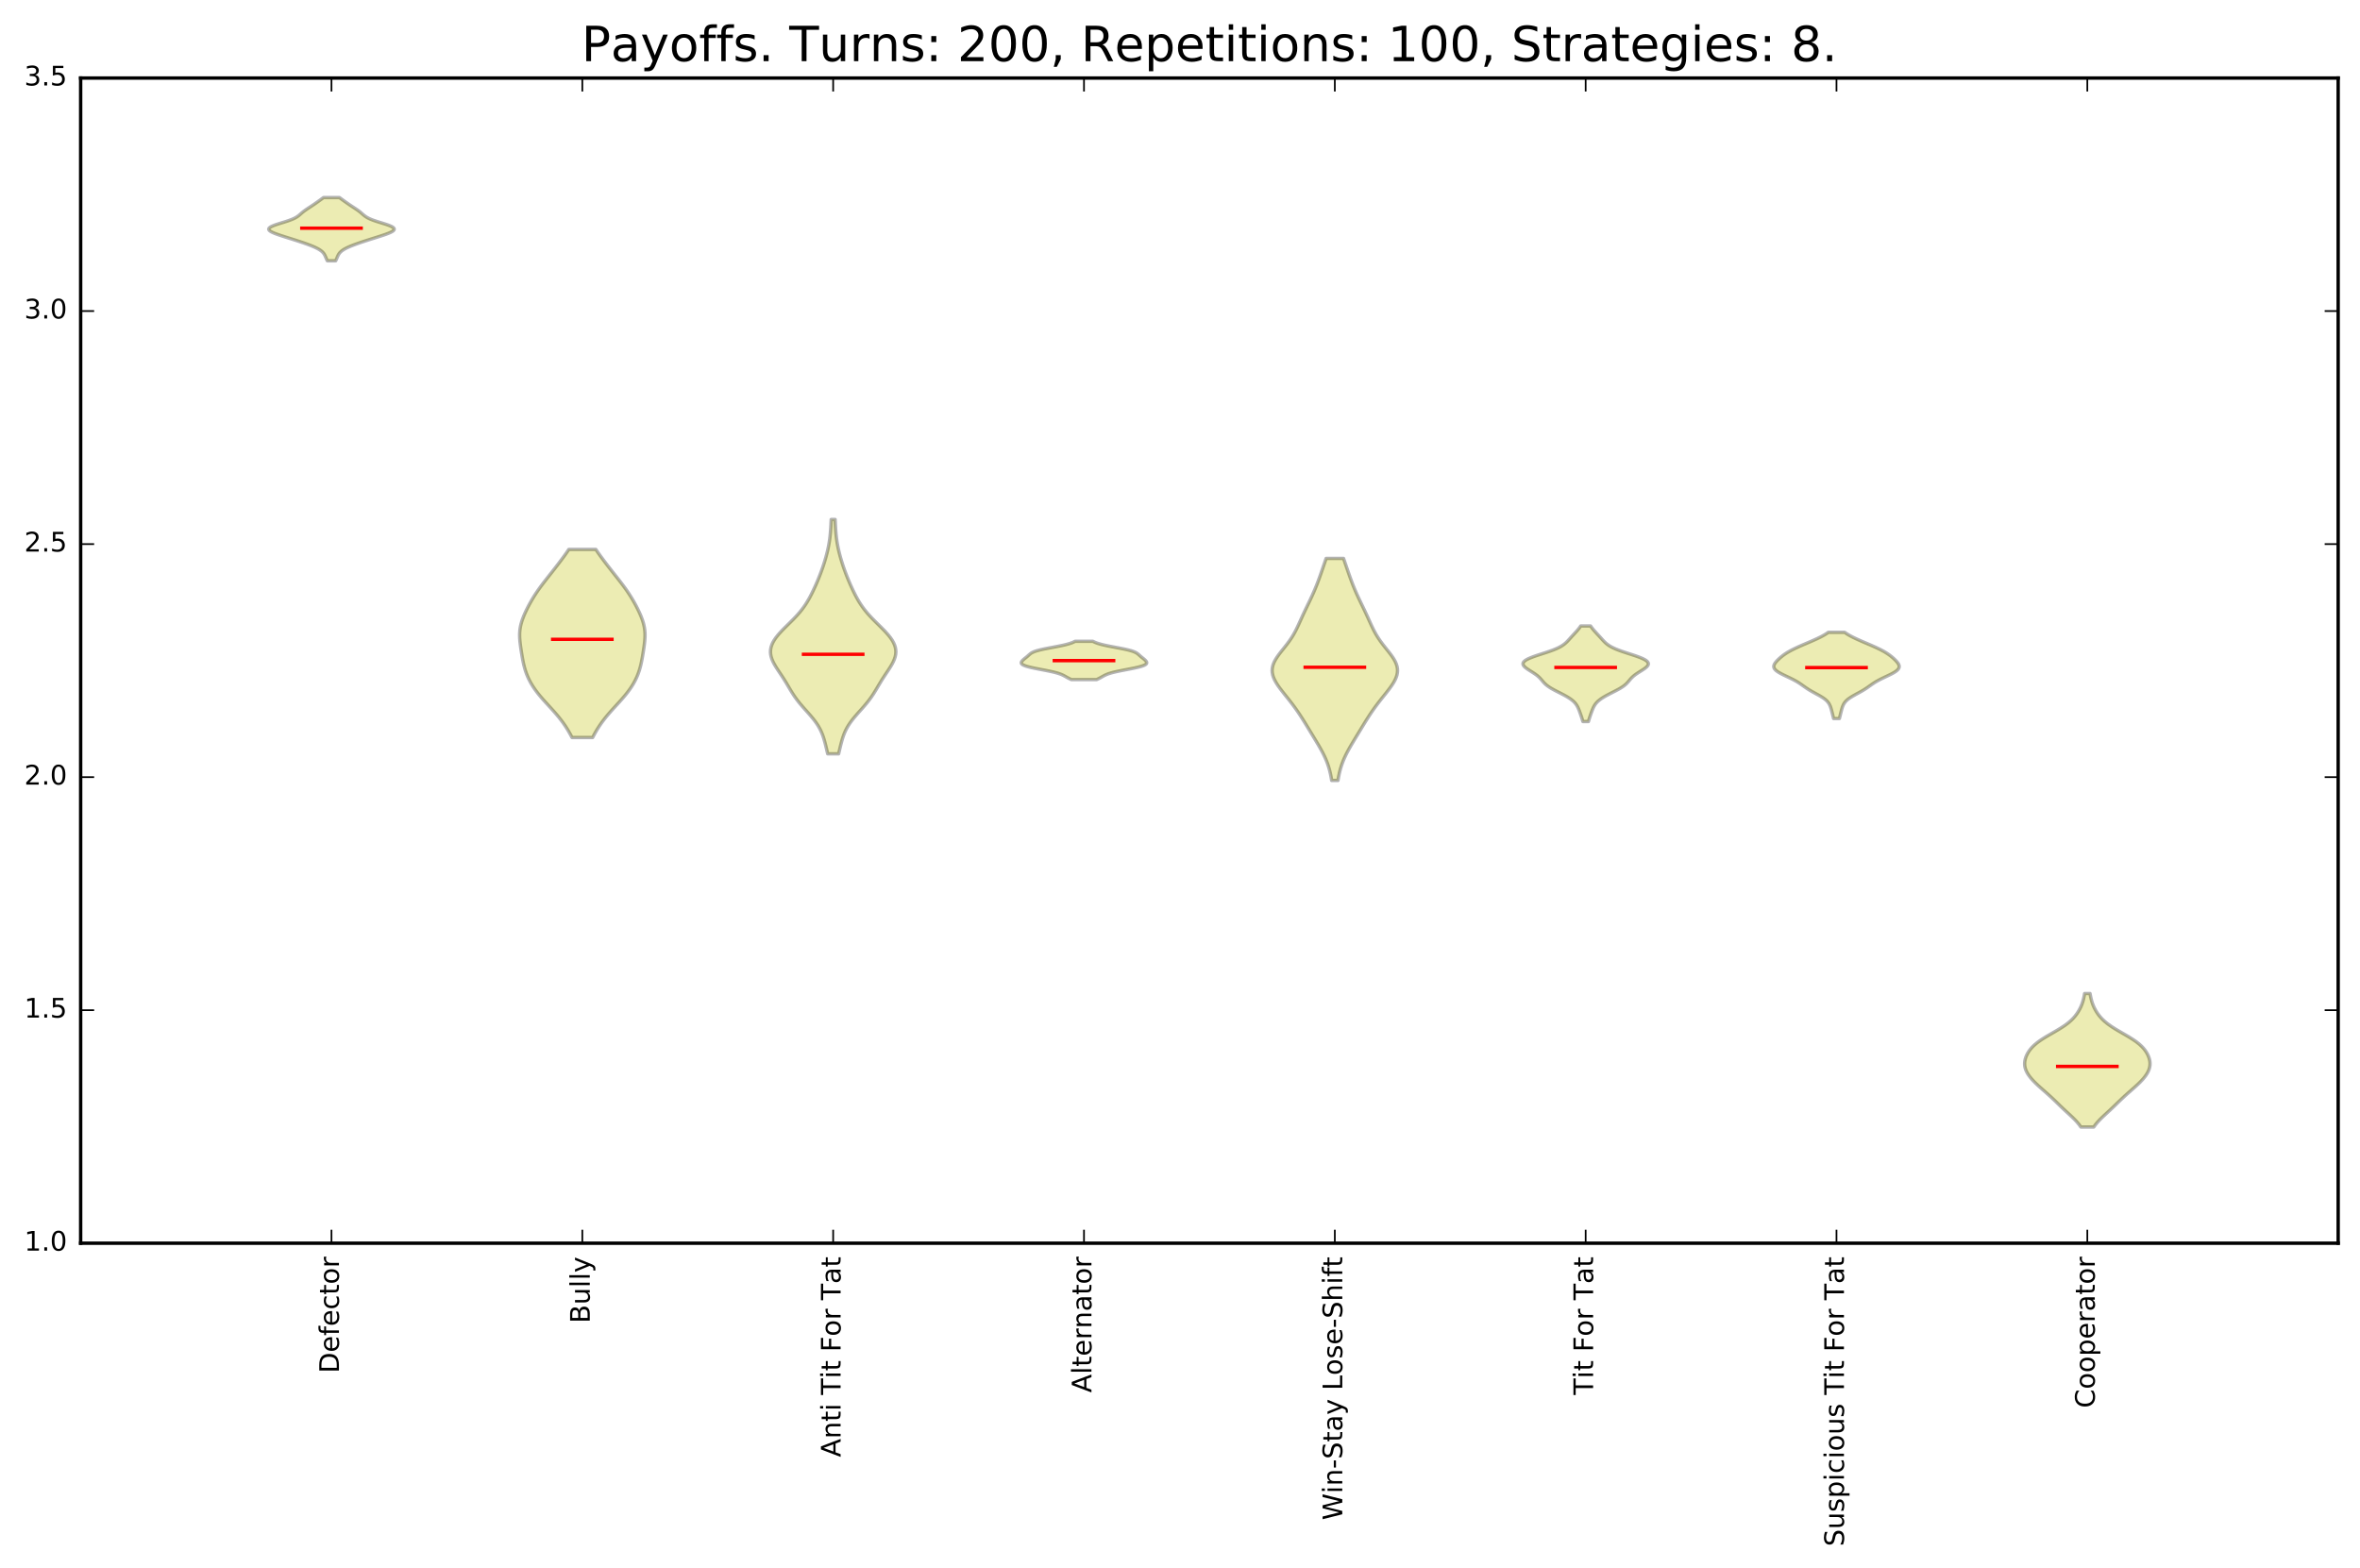 <?xml version="1.0" encoding="utf-8" standalone="no"?>
<!DOCTYPE svg PUBLIC "-//W3C//DTD SVG 1.1//EN"
  "http://www.w3.org/Graphics/SVG/1.1/DTD/svg11.dtd">
<!-- Created with matplotlib (http://matplotlib.org/) -->
<svg height="465pt" version="1.1" viewBox="0 0 700 465" width="700pt" xmlns="http://www.w3.org/2000/svg" xmlns:xlink="http://www.w3.org/1999/xlink">
 <defs>
  <style type="text/css">
*{stroke-linecap:butt;stroke-linejoin:round;stroke-miterlimit:100000;}
  </style>
 </defs>
 <g id="figure_1">
  <g id="patch_1">
   <path d="M 0 465.868 
L 700.722 465.868 
L 700.722 0 
L 0 0 
z
" style="fill:#ffffff;"/>
  </g>
  <g id="axes_1">
   <g id="patch_2">
    <path d="M 23.922 368.742 
L 693.523 368.742 
L 693.523 23.142 
L 23.922 23.142 
z
" style="fill:#ffffff;"/>
   </g>
   <g id="PolyCollection_1">
    <defs>
     <path d="M 99.555 -388.516 
L 97.09 -388.516 
L 96.997 -388.706 
L 96.908 -388.895 
L 96.822 -389.085 
L 96.739 -389.274 
L 96.658 -389.464 
L 96.578 -389.653 
L 96.496 -389.843 
L 96.41 -390.032 
L 96.316 -390.222 
L 96.21 -390.411 
L 96.09 -390.601 
L 95.951 -390.79 
L 95.79 -390.98 
L 95.603 -391.17 
L 95.389 -391.359 
L 95.146 -391.549 
L 94.871 -391.738 
L 94.565 -391.928 
L 94.227 -392.117 
L 93.859 -392.307 
L 93.462 -392.496 
L 93.038 -392.686 
L 92.588 -392.875 
L 92.115 -393.065 
L 91.622 -393.254 
L 91.11 -393.444 
L 90.582 -393.633 
L 90.039 -393.823 
L 89.484 -394.012 
L 88.918 -394.202 
L 88.342 -394.391 
L 87.758 -394.581 
L 87.168 -394.77 
L 86.572 -394.96 
L 85.973 -395.149 
L 85.372 -395.339 
L 84.772 -395.528 
L 84.176 -395.718 
L 83.588 -395.907 
L 83.014 -396.097 
L 82.459 -396.286 
L 81.931 -396.476 
L 81.438 -396.665 
L 80.989 -396.855 
L 80.594 -397.044 
L 80.261 -397.234 
L 80 -397.423 
L 79.819 -397.613 
L 79.725 -397.802 
L 79.722 -397.992 
L 79.813 -398.181 
L 79.998 -398.371 
L 80.272 -398.56 
L 80.631 -398.75 
L 81.064 -398.939 
L 81.562 -399.129 
L 82.112 -399.318 
L 82.698 -399.508 
L 83.306 -399.697 
L 83.921 -399.887 
L 84.529 -400.076 
L 85.117 -400.266 
L 85.676 -400.455 
L 86.196 -400.645 
L 86.673 -400.834 
L 87.104 -401.024 
L 87.488 -401.213 
L 87.829 -401.403 
L 88.132 -401.592 
L 88.403 -401.782 
L 88.648 -401.971 
L 88.876 -402.161 
L 89.095 -402.35 
L 89.311 -402.54 
L 89.529 -402.729 
L 89.755 -402.919 
L 89.991 -403.108 
L 90.238 -403.298 
L 90.498 -403.487 
L 90.768 -403.677 
L 91.047 -403.866 
L 91.332 -404.056 
L 91.621 -404.245 
L 91.912 -404.435 
L 92.202 -404.624 
L 92.49 -404.814 
L 92.774 -405.003 
L 93.054 -405.193 
L 93.33 -405.382 
L 93.602 -405.572 
L 93.872 -405.762 
L 94.14 -405.951 
L 94.406 -406.141 
L 94.671 -406.33 
L 94.935 -406.52 
L 95.197 -406.709 
L 95.457 -406.899 
L 95.713 -407.088 
L 95.964 -407.278 
L 100.681 -407.278 
L 100.681 -407.278 
L 100.932 -407.088 
L 101.188 -406.899 
L 101.448 -406.709 
L 101.71 -406.52 
L 101.974 -406.33 
L 102.239 -406.141 
L 102.505 -405.951 
L 102.773 -405.762 
L 103.043 -405.572 
L 103.315 -405.382 
L 103.591 -405.193 
L 103.871 -405.003 
L 104.155 -404.814 
L 104.443 -404.624 
L 104.733 -404.435 
L 105.024 -404.245 
L 105.313 -404.056 
L 105.598 -403.866 
L 105.877 -403.677 
L 106.147 -403.487 
L 106.407 -403.298 
L 106.654 -403.108 
L 106.89 -402.919 
L 107.116 -402.729 
L 107.334 -402.54 
L 107.55 -402.35 
L 107.769 -402.161 
L 107.997 -401.971 
L 108.242 -401.782 
L 108.513 -401.592 
L 108.816 -401.403 
L 109.157 -401.213 
L 109.541 -401.024 
L 109.972 -400.834 
L 110.449 -400.645 
L 110.969 -400.455 
L 111.528 -400.266 
L 112.116 -400.076 
L 112.724 -399.887 
L 113.339 -399.697 
L 113.947 -399.508 
L 114.533 -399.318 
L 115.083 -399.129 
L 115.581 -398.939 
L 116.014 -398.75 
L 116.373 -398.56 
L 116.647 -398.371 
L 116.832 -398.181 
L 116.922 -397.992 
L 116.92 -397.802 
L 116.826 -397.613 
L 116.645 -397.423 
L 116.384 -397.234 
L 116.051 -397.044 
L 115.656 -396.855 
L 115.207 -396.665 
L 114.714 -396.476 
L 114.186 -396.286 
L 113.631 -396.097 
L 113.057 -395.907 
L 112.469 -395.718 
L 111.873 -395.528 
L 111.273 -395.339 
L 110.672 -395.149 
L 110.073 -394.96 
L 109.477 -394.77 
L 108.887 -394.581 
L 108.303 -394.391 
L 107.727 -394.202 
L 107.161 -394.012 
L 106.606 -393.823 
L 106.063 -393.633 
L 105.535 -393.444 
L 105.023 -393.254 
L 104.53 -393.065 
L 104.057 -392.875 
L 103.607 -392.686 
L 103.183 -392.496 
L 102.786 -392.307 
L 102.418 -392.117 
L 102.08 -391.928 
L 101.774 -391.738 
L 101.499 -391.549 
L 101.256 -391.359 
L 101.042 -391.17 
L 100.855 -390.98 
L 100.694 -390.79 
L 100.555 -390.601 
L 100.435 -390.411 
L 100.329 -390.222 
L 100.235 -390.032 
L 100.149 -389.843 
L 100.067 -389.653 
L 99.987 -389.464 
L 99.906 -389.274 
L 99.823 -389.085 
L 99.737 -388.895 
L 99.648 -388.706 
L 99.555 -388.516 
z
" id="m647467b03e" style="stroke:#000000;stroke-opacity:0.3;"/>
    </defs>
    <g clip-path="url(#p528ae973ee)">
     <use style="fill:#bfbf00;fill-opacity:0.3;stroke:#000000;stroke-opacity:0.3;" x="0.0" xlink:href="#m647467b03e" y="465.868"/>
    </g>
   </g>
   <g id="PolyCollection_2">
    <defs>
     <path d="M 175.784 -247.117 
L 169.661 -247.117 
L 169.368 -247.68 
L 169.061 -248.244 
L 168.741 -248.807 
L 168.407 -249.371 
L 168.057 -249.934 
L 167.692 -250.498 
L 167.309 -251.061 
L 166.909 -251.625 
L 166.491 -252.188 
L 166.055 -252.752 
L 165.601 -253.316 
L 165.131 -253.879 
L 164.646 -254.443 
L 164.148 -255.006 
L 163.641 -255.57 
L 163.127 -256.133 
L 162.611 -256.697 
L 162.095 -257.26 
L 161.583 -257.824 
L 161.08 -258.387 
L 160.589 -258.951 
L 160.113 -259.514 
L 159.654 -260.078 
L 159.215 -260.641 
L 158.797 -261.205 
L 158.402 -261.768 
L 158.03 -262.332 
L 157.682 -262.896 
L 157.357 -263.459 
L 157.056 -264.023 
L 156.778 -264.586 
L 156.522 -265.15 
L 156.288 -265.713 
L 156.074 -266.277 
L 155.88 -266.84 
L 155.705 -267.404 
L 155.545 -267.967 
L 155.401 -268.531 
L 155.27 -269.094 
L 155.15 -269.658 
L 155.039 -270.221 
L 154.935 -270.785 
L 154.837 -271.349 
L 154.743 -271.912 
L 154.652 -272.476 
L 154.564 -273.039 
L 154.479 -273.603 
L 154.399 -274.166 
L 154.324 -274.73 
L 154.257 -275.293 
L 154.2 -275.857 
L 154.157 -276.42 
L 154.13 -276.984 
L 154.123 -277.547 
L 154.136 -278.111 
L 154.174 -278.674 
L 154.236 -279.238 
L 154.325 -279.802 
L 154.439 -280.365 
L 154.579 -280.929 
L 154.742 -281.492 
L 154.928 -282.056 
L 155.135 -282.619 
L 155.359 -283.183 
L 155.599 -283.746 
L 155.854 -284.31 
L 156.121 -284.873 
L 156.399 -285.437 
L 156.688 -286 
L 156.987 -286.564 
L 157.296 -287.127 
L 157.616 -287.691 
L 157.947 -288.255 
L 158.29 -288.818 
L 158.645 -289.382 
L 159.013 -289.945 
L 159.394 -290.509 
L 159.787 -291.072 
L 160.192 -291.636 
L 160.607 -292.199 
L 161.032 -292.763 
L 161.464 -293.326 
L 161.902 -293.89 
L 162.345 -294.453 
L 162.789 -295.017 
L 163.235 -295.58 
L 163.68 -296.144 
L 164.123 -296.708 
L 164.564 -297.271 
L 165.002 -297.835 
L 165.436 -298.398 
L 165.866 -298.962 
L 166.292 -299.525 
L 166.713 -300.089 
L 167.128 -300.652 
L 167.537 -301.216 
L 167.938 -301.779 
L 168.33 -302.343 
L 168.713 -302.906 
L 176.732 -302.906 
L 176.732 -302.906 
L 177.115 -302.343 
L 177.507 -301.779 
L 177.908 -301.216 
L 178.317 -300.652 
L 178.732 -300.089 
L 179.153 -299.525 
L 179.579 -298.962 
L 180.009 -298.398 
L 180.443 -297.835 
L 180.881 -297.271 
L 181.322 -296.708 
L 181.765 -296.144 
L 182.21 -295.58 
L 182.656 -295.017 
L 183.1 -294.453 
L 183.543 -293.89 
L 183.981 -293.326 
L 184.413 -292.763 
L 184.838 -292.199 
L 185.253 -291.636 
L 185.658 -291.072 
L 186.051 -290.509 
L 186.432 -289.945 
L 186.8 -289.382 
L 187.155 -288.818 
L 187.498 -288.255 
L 187.829 -287.691 
L 188.149 -287.127 
L 188.458 -286.564 
L 188.757 -286 
L 189.046 -285.437 
L 189.324 -284.873 
L 189.591 -284.31 
L 189.846 -283.746 
L 190.086 -283.183 
L 190.31 -282.619 
L 190.517 -282.056 
L 190.703 -281.492 
L 190.866 -280.929 
L 191.006 -280.365 
L 191.12 -279.802 
L 191.209 -279.238 
L 191.271 -278.674 
L 191.309 -278.111 
L 191.322 -277.547 
L 191.315 -276.984 
L 191.288 -276.42 
L 191.245 -275.857 
L 191.188 -275.293 
L 191.121 -274.73 
L 191.046 -274.166 
L 190.966 -273.603 
L 190.881 -273.039 
L 190.793 -272.476 
L 190.702 -271.912 
L 190.608 -271.349 
L 190.51 -270.785 
L 190.406 -270.221 
L 190.295 -269.658 
L 190.175 -269.094 
L 190.044 -268.531 
L 189.9 -267.967 
L 189.74 -267.404 
L 189.565 -266.84 
L 189.371 -266.277 
L 189.157 -265.713 
L 188.923 -265.15 
L 188.667 -264.586 
L 188.389 -264.023 
L 188.088 -263.459 
L 187.763 -262.896 
L 187.415 -262.332 
L 187.043 -261.768 
L 186.648 -261.205 
L 186.23 -260.641 
L 185.791 -260.078 
L 185.332 -259.514 
L 184.856 -258.951 
L 184.365 -258.387 
L 183.862 -257.824 
L 183.35 -257.26 
L 182.834 -256.697 
L 182.318 -256.133 
L 181.804 -255.57 
L 181.297 -255.006 
L 180.799 -254.443 
L 180.314 -253.879 
L 179.844 -253.316 
L 179.39 -252.752 
L 178.954 -252.188 
L 178.536 -251.625 
L 178.136 -251.061 
L 177.753 -250.498 
L 177.388 -249.934 
L 177.038 -249.371 
L 176.704 -248.807 
L 176.384 -248.244 
L 176.077 -247.68 
L 175.784 -247.117 
z
" id="me2b139af1a" style="stroke:#000000;stroke-opacity:0.3;"/>
    </defs>
    <g clip-path="url(#p528ae973ee)">
     <use style="fill:#bfbf00;fill-opacity:0.3;stroke:#000000;stroke-opacity:0.3;" x="0.0" xlink:href="#me2b139af1a" y="465.868"/>
    </g>
   </g>
   <g id="PolyCollection_3">
    <defs>
     <path d="M 248.746 -242.278 
L 245.499 -242.278 
L 245.335 -242.98 
L 245.169 -243.683 
L 245.001 -244.385 
L 244.827 -245.087 
L 244.643 -245.789 
L 244.445 -246.491 
L 244.227 -247.193 
L 243.981 -247.896 
L 243.7 -248.598 
L 243.379 -249.3 
L 243.013 -250.002 
L 242.599 -250.704 
L 242.135 -251.406 
L 241.625 -252.109 
L 241.073 -252.811 
L 240.486 -253.513 
L 239.875 -254.215 
L 239.25 -254.917 
L 238.623 -255.62 
L 238.006 -256.322 
L 237.408 -257.024 
L 236.837 -257.726 
L 236.298 -258.428 
L 235.791 -259.13 
L 235.316 -259.833 
L 234.868 -260.535 
L 234.439 -261.237 
L 234.021 -261.939 
L 233.606 -262.641 
L 233.186 -263.343 
L 232.756 -264.046 
L 232.312 -264.748 
L 231.855 -265.45 
L 231.389 -266.152 
L 230.92 -266.854 
L 230.46 -267.556 
L 230.019 -268.259 
L 229.613 -268.961 
L 229.253 -269.663 
L 228.954 -270.365 
L 228.726 -271.067 
L 228.58 -271.769 
L 228.523 -272.472 
L 228.558 -273.174 
L 228.687 -273.876 
L 228.911 -274.578 
L 229.225 -275.28 
L 229.624 -275.982 
L 230.101 -276.685 
L 230.647 -277.387 
L 231.252 -278.089 
L 231.903 -278.791 
L 232.588 -279.493 
L 233.294 -280.196 
L 234.008 -280.898 
L 234.717 -281.6 
L 235.411 -282.302 
L 236.081 -283.004 
L 236.718 -283.706 
L 237.318 -284.409 
L 237.879 -285.111 
L 238.401 -285.813 
L 238.886 -286.515 
L 239.336 -287.217 
L 239.755 -287.919 
L 240.149 -288.622 
L 240.521 -289.324 
L 240.876 -290.026 
L 241.216 -290.728 
L 241.545 -291.43 
L 241.863 -292.132 
L 242.172 -292.835 
L 242.472 -293.537 
L 242.763 -294.239 
L 243.046 -294.941 
L 243.319 -295.643 
L 243.582 -296.345 
L 243.836 -297.048 
L 244.08 -297.75 
L 244.314 -298.452 
L 244.538 -299.154 
L 244.751 -299.856 
L 244.955 -300.558 
L 245.147 -301.261 
L 245.327 -301.963 
L 245.495 -302.665 
L 245.65 -303.367 
L 245.79 -304.069 
L 245.916 -304.772 
L 246.028 -305.474 
L 246.124 -306.176 
L 246.207 -306.878 
L 246.277 -307.58 
L 246.336 -308.282 
L 246.386 -308.985 
L 246.429 -309.687 
L 246.468 -310.389 
L 246.504 -311.091 
L 246.539 -311.793 
L 247.706 -311.793 
L 247.706 -311.793 
L 247.741 -311.091 
L 247.777 -310.389 
L 247.816 -309.687 
L 247.859 -308.985 
L 247.909 -308.282 
L 247.968 -307.58 
L 248.038 -306.878 
L 248.121 -306.176 
L 248.217 -305.474 
L 248.329 -304.772 
L 248.455 -304.069 
L 248.595 -303.367 
L 248.75 -302.665 
L 248.918 -301.963 
L 249.098 -301.261 
L 249.29 -300.558 
L 249.494 -299.856 
L 249.707 -299.154 
L 249.931 -298.452 
L 250.165 -297.75 
L 250.409 -297.048 
L 250.663 -296.345 
L 250.926 -295.643 
L 251.199 -294.941 
L 251.482 -294.239 
L 251.773 -293.537 
L 252.073 -292.835 
L 252.382 -292.132 
L 252.7 -291.43 
L 253.029 -290.728 
L 253.369 -290.026 
L 253.724 -289.324 
L 254.096 -288.622 
L 254.49 -287.919 
L 254.909 -287.217 
L 255.359 -286.515 
L 255.844 -285.813 
L 256.366 -285.111 
L 256.927 -284.409 
L 257.527 -283.706 
L 258.164 -283.004 
L 258.834 -282.302 
L 259.528 -281.6 
L 260.237 -280.898 
L 260.951 -280.196 
L 261.657 -279.493 
L 262.342 -278.791 
L 262.993 -278.089 
L 263.598 -277.387 
L 264.144 -276.685 
L 264.621 -275.982 
L 265.02 -275.28 
L 265.334 -274.578 
L 265.558 -273.876 
L 265.687 -273.174 
L 265.723 -272.472 
L 265.665 -271.769 
L 265.519 -271.067 
L 265.291 -270.365 
L 264.992 -269.663 
L 264.632 -268.961 
L 264.226 -268.259 
L 263.785 -267.556 
L 263.325 -266.854 
L 262.856 -266.152 
L 262.39 -265.45 
L 261.933 -264.748 
L 261.489 -264.046 
L 261.059 -263.343 
L 260.639 -262.641 
L 260.224 -261.939 
L 259.806 -261.237 
L 259.377 -260.535 
L 258.929 -259.833 
L 258.454 -259.13 
L 257.947 -258.428 
L 257.408 -257.726 
L 256.837 -257.024 
L 256.239 -256.322 
L 255.622 -255.62 
L 254.995 -254.917 
L 254.37 -254.215 
L 253.759 -253.513 
L 253.172 -252.811 
L 252.62 -252.109 
L 252.11 -251.406 
L 251.646 -250.704 
L 251.232 -250.002 
L 250.866 -249.3 
L 250.545 -248.598 
L 250.264 -247.896 
L 250.018 -247.193 
L 249.8 -246.491 
L 249.602 -245.789 
L 249.418 -245.087 
L 249.244 -244.385 
L 249.076 -243.683 
L 248.91 -242.98 
L 248.746 -242.278 
z
" id="m37308b12cc" style="stroke:#000000;stroke-opacity:0.3;"/>
    </defs>
    <g clip-path="url(#p528ae973ee)">
     <use style="fill:#bfbf00;fill-opacity:0.3;stroke:#000000;stroke-opacity:0.3;" x="0.0" xlink:href="#m37308b12cc" y="465.868"/>
    </g>
   </g>
   <g id="PolyCollection_4">
    <defs>
     <path d="M 325.267 -264.298 
L 317.778 -264.298 
L 317.528 -264.413 
L 317.287 -264.527 
L 317.055 -264.642 
L 316.833 -264.757 
L 316.619 -264.871 
L 316.413 -264.986 
L 316.21 -265.101 
L 316.009 -265.216 
L 315.804 -265.33 
L 315.592 -265.445 
L 315.369 -265.56 
L 315.129 -265.674 
L 314.868 -265.789 
L 314.583 -265.904 
L 314.269 -266.018 
L 313.924 -266.133 
L 313.546 -266.248 
L 313.134 -266.363 
L 312.687 -266.477 
L 312.207 -266.592 
L 311.697 -266.707 
L 311.158 -266.821 
L 310.596 -266.936 
L 310.016 -267.051 
L 309.424 -267.165 
L 308.826 -267.28 
L 308.228 -267.395 
L 307.639 -267.51 
L 307.065 -267.624 
L 306.512 -267.739 
L 305.987 -267.854 
L 305.496 -267.968 
L 305.042 -268.083 
L 304.631 -268.198 
L 304.263 -268.312 
L 303.942 -268.427 
L 303.668 -268.542 
L 303.44 -268.657 
L 303.257 -268.771 
L 303.117 -268.886 
L 303.017 -269.001 
L 302.953 -269.115 
L 302.923 -269.23 
L 302.923 -269.345 
L 302.948 -269.459 
L 302.996 -269.574 
L 303.063 -269.689 
L 303.147 -269.804 
L 303.245 -269.918 
L 303.354 -270.033 
L 303.473 -270.148 
L 303.6 -270.262 
L 303.733 -270.377 
L 303.871 -270.492 
L 304.012 -270.606 
L 304.154 -270.721 
L 304.296 -270.836 
L 304.437 -270.951 
L 304.575 -271.065 
L 304.711 -271.18 
L 304.842 -271.295 
L 304.971 -271.409 
L 305.098 -271.524 
L 305.225 -271.639 
L 305.354 -271.753 
L 305.49 -271.868 
L 305.635 -271.983 
L 305.795 -272.098 
L 305.974 -272.212 
L 306.178 -272.327 
L 306.41 -272.442 
L 306.675 -272.556 
L 306.977 -272.671 
L 307.317 -272.786 
L 307.697 -272.901 
L 308.118 -273.015 
L 308.578 -273.13 
L 309.074 -273.245 
L 309.605 -273.359 
L 310.164 -273.474 
L 310.746 -273.589 
L 311.344 -273.703 
L 311.953 -273.818 
L 312.564 -273.933 
L 313.17 -274.048 
L 313.765 -274.162 
L 314.342 -274.277 
L 314.895 -274.392 
L 315.42 -274.506 
L 315.913 -274.621 
L 316.372 -274.736 
L 316.796 -274.85 
L 317.184 -274.965 
L 317.538 -275.08 
L 317.86 -275.195 
L 318.152 -275.309 
L 318.418 -275.424 
L 318.661 -275.539 
L 318.885 -275.653 
L 324.16 -275.653 
L 324.16 -275.653 
L 324.384 -275.539 
L 324.627 -275.424 
L 324.893 -275.309 
L 325.185 -275.195 
L 325.507 -275.08 
L 325.861 -274.965 
L 326.249 -274.85 
L 326.673 -274.736 
L 327.132 -274.621 
L 327.625 -274.506 
L 328.15 -274.392 
L 328.703 -274.277 
L 329.28 -274.162 
L 329.875 -274.048 
L 330.481 -273.933 
L 331.092 -273.818 
L 331.701 -273.703 
L 332.299 -273.589 
L 332.881 -273.474 
L 333.44 -273.359 
L 333.971 -273.245 
L 334.467 -273.13 
L 334.927 -273.015 
L 335.348 -272.901 
L 335.728 -272.786 
L 336.068 -272.671 
L 336.37 -272.556 
L 336.635 -272.442 
L 336.867 -272.327 
L 337.071 -272.212 
L 337.25 -272.098 
L 337.41 -271.983 
L 337.555 -271.868 
L 337.691 -271.753 
L 337.82 -271.639 
L 337.947 -271.524 
L 338.074 -271.409 
L 338.203 -271.295 
L 338.334 -271.18 
L 338.47 -271.065 
L 338.608 -270.951 
L 338.749 -270.836 
L 338.891 -270.721 
L 339.033 -270.606 
L 339.174 -270.492 
L 339.312 -270.377 
L 339.445 -270.262 
L 339.572 -270.148 
L 339.691 -270.033 
L 339.8 -269.918 
L 339.898 -269.804 
L 339.982 -269.689 
L 340.049 -269.574 
L 340.097 -269.459 
L 340.123 -269.345 
L 340.122 -269.23 
L 340.092 -269.115 
L 340.028 -269.001 
L 339.928 -268.886 
L 339.788 -268.771 
L 339.605 -268.657 
L 339.377 -268.542 
L 339.103 -268.427 
L 338.782 -268.312 
L 338.414 -268.198 
L 338.003 -268.083 
L 337.549 -267.968 
L 337.058 -267.854 
L 336.533 -267.739 
L 335.98 -267.624 
L 335.406 -267.51 
L 334.817 -267.395 
L 334.219 -267.28 
L 333.621 -267.165 
L 333.029 -267.051 
L 332.449 -266.936 
L 331.887 -266.821 
L 331.348 -266.707 
L 330.838 -266.592 
L 330.358 -266.477 
L 329.911 -266.363 
L 329.499 -266.248 
L 329.121 -266.133 
L 328.776 -266.018 
L 328.462 -265.904 
L 328.177 -265.789 
L 327.916 -265.674 
L 327.676 -265.56 
L 327.453 -265.445 
L 327.241 -265.33 
L 327.036 -265.216 
L 326.835 -265.101 
L 326.632 -264.986 
L 326.426 -264.871 
L 326.212 -264.757 
L 325.99 -264.642 
L 325.758 -264.527 
L 325.517 -264.413 
L 325.267 -264.298 
z
" id="m0ee8295588" style="stroke:#000000;stroke-opacity:0.3;"/>
    </defs>
    <g clip-path="url(#p528ae973ee)">
     <use style="fill:#bfbf00;fill-opacity:0.3;stroke:#000000;stroke-opacity:0.3;" x="0.0" xlink:href="#m0ee8295588" y="465.868"/>
    </g>
   </g>
   <g id="PolyCollection_5">
    <defs>
     <path d="M 396.859 -234.379 
L 394.986 -234.379 
L 394.876 -235.044 
L 394.752 -235.709 
L 394.614 -236.375 
L 394.458 -237.04 
L 394.283 -237.705 
L 394.088 -238.37 
L 393.871 -239.036 
L 393.631 -239.701 
L 393.368 -240.366 
L 393.081 -241.031 
L 392.773 -241.697 
L 392.445 -242.362 
L 392.098 -243.027 
L 391.735 -243.693 
L 391.358 -244.358 
L 390.971 -245.023 
L 390.576 -245.688 
L 390.175 -246.354 
L 389.772 -247.019 
L 389.367 -247.684 
L 388.962 -248.349 
L 388.558 -249.015 
L 388.154 -249.68 
L 387.749 -250.345 
L 387.343 -251.011 
L 386.934 -251.676 
L 386.52 -252.341 
L 386.099 -253.006 
L 385.668 -253.672 
L 385.227 -254.337 
L 384.772 -255.002 
L 384.304 -255.667 
L 383.822 -256.333 
L 383.326 -256.998 
L 382.817 -257.663 
L 382.297 -258.328 
L 381.769 -258.994 
L 381.238 -259.659 
L 380.708 -260.324 
L 380.186 -260.99 
L 379.68 -261.655 
L 379.198 -262.32 
L 378.751 -262.985 
L 378.348 -263.651 
L 377.999 -264.316 
L 377.714 -264.981 
L 377.502 -265.646 
L 377.37 -266.312 
L 377.322 -266.977 
L 377.363 -267.642 
L 377.492 -268.307 
L 377.706 -268.973 
L 377.999 -269.638 
L 378.362 -270.303 
L 378.786 -270.969 
L 379.256 -271.634 
L 379.761 -272.299 
L 380.285 -272.964 
L 380.817 -273.63 
L 381.344 -274.295 
L 381.857 -274.96 
L 382.347 -275.625 
L 382.81 -276.291 
L 383.243 -276.956 
L 383.647 -277.621 
L 384.022 -278.286 
L 384.373 -278.952 
L 384.703 -279.617 
L 385.019 -280.282 
L 385.326 -280.948 
L 385.627 -281.613 
L 385.927 -282.278 
L 386.229 -282.943 
L 386.535 -283.609 
L 386.846 -284.274 
L 387.161 -284.939 
L 387.48 -285.604 
L 387.801 -286.27 
L 388.123 -286.935 
L 388.443 -287.6 
L 388.759 -288.265 
L 389.07 -288.931 
L 389.374 -289.596 
L 389.67 -290.261 
L 389.957 -290.927 
L 390.234 -291.592 
L 390.503 -292.257 
L 390.763 -292.922 
L 391.014 -293.588 
L 391.259 -294.253 
L 391.498 -294.918 
L 391.733 -295.583 
L 391.965 -296.249 
L 392.195 -296.914 
L 392.424 -297.579 
L 392.652 -298.245 
L 392.881 -298.91 
L 393.11 -299.575 
L 393.338 -300.24 
L 398.507 -300.24 
L 398.507 -300.24 
L 398.735 -299.575 
L 398.964 -298.91 
L 399.193 -298.245 
L 399.421 -297.579 
L 399.65 -296.914 
L 399.88 -296.249 
L 400.112 -295.583 
L 400.347 -294.918 
L 400.586 -294.253 
L 400.831 -293.588 
L 401.082 -292.922 
L 401.342 -292.257 
L 401.611 -291.592 
L 401.888 -290.927 
L 402.175 -290.261 
L 402.471 -289.596 
L 402.775 -288.931 
L 403.086 -288.265 
L 403.402 -287.6 
L 403.722 -286.935 
L 404.044 -286.27 
L 404.365 -285.604 
L 404.684 -284.939 
L 404.999 -284.274 
L 405.31 -283.609 
L 405.616 -282.943 
L 405.918 -282.278 
L 406.218 -281.613 
L 406.519 -280.948 
L 406.826 -280.282 
L 407.142 -279.617 
L 407.472 -278.952 
L 407.823 -278.286 
L 408.198 -277.621 
L 408.602 -276.956 
L 409.035 -276.291 
L 409.498 -275.625 
L 409.988 -274.96 
L 410.501 -274.295 
L 411.028 -273.63 
L 411.56 -272.964 
L 412.084 -272.299 
L 412.589 -271.634 
L 413.059 -270.969 
L 413.483 -270.303 
L 413.846 -269.638 
L 414.139 -268.973 
L 414.353 -268.307 
L 414.482 -267.642 
L 414.522 -266.977 
L 414.475 -266.312 
L 414.343 -265.646 
L 414.131 -264.981 
L 413.846 -264.316 
L 413.497 -263.651 
L 413.094 -262.985 
L 412.647 -262.32 
L 412.165 -261.655 
L 411.659 -260.99 
L 411.137 -260.324 
L 410.607 -259.659 
L 410.076 -258.994 
L 409.548 -258.328 
L 409.028 -257.663 
L 408.519 -256.998 
L 408.023 -256.333 
L 407.541 -255.667 
L 407.073 -255.002 
L 406.618 -254.337 
L 406.177 -253.672 
L 405.746 -253.006 
L 405.325 -252.341 
L 404.911 -251.676 
L 404.502 -251.011 
L 404.096 -250.345 
L 403.691 -249.68 
L 403.287 -249.015 
L 402.883 -248.349 
L 402.478 -247.684 
L 402.073 -247.019 
L 401.67 -246.354 
L 401.269 -245.688 
L 400.874 -245.023 
L 400.487 -244.358 
L 400.11 -243.693 
L 399.747 -243.027 
L 399.4 -242.362 
L 399.072 -241.697 
L 398.764 -241.031 
L 398.477 -240.366 
L 398.214 -239.701 
L 397.974 -239.036 
L 397.757 -238.37 
L 397.562 -237.705 
L 397.387 -237.04 
L 397.231 -236.375 
L 397.093 -235.709 
L 396.969 -235.044 
L 396.859 -234.379 
z
" id="m6174e9aa20" style="stroke:#000000;stroke-opacity:0.3;"/>
    </defs>
    <g clip-path="url(#p528ae973ee)">
     <use style="fill:#bfbf00;fill-opacity:0.3;stroke:#000000;stroke-opacity:0.3;" x="0.0" xlink:href="#m6174e9aa20" y="465.868"/>
    </g>
   </g>
   <g id="PolyCollection_6">
    <defs>
     <path d="M 471.144 -251.856 
L 469.501 -251.856 
L 469.419 -252.143 
L 469.335 -252.429 
L 469.247 -252.715 
L 469.155 -253.001 
L 469.061 -253.288 
L 468.964 -253.574 
L 468.864 -253.86 
L 468.763 -254.146 
L 468.66 -254.433 
L 468.556 -254.719 
L 468.449 -255.005 
L 468.339 -255.291 
L 468.223 -255.578 
L 468.099 -255.864 
L 467.963 -256.15 
L 467.812 -256.436 
L 467.641 -256.723 
L 467.445 -257.009 
L 467.22 -257.295 
L 466.963 -257.581 
L 466.67 -257.868 
L 466.338 -258.154 
L 465.968 -258.44 
L 465.559 -258.726 
L 465.112 -259.013 
L 464.631 -259.299 
L 464.12 -259.585 
L 463.584 -259.871 
L 463.031 -260.158 
L 462.468 -260.444 
L 461.904 -260.73 
L 461.348 -261.016 
L 460.81 -261.303 
L 460.297 -261.589 
L 459.818 -261.875 
L 459.377 -262.161 
L 458.977 -262.448 
L 458.619 -262.734 
L 458.3 -263.02 
L 458.014 -263.306 
L 457.755 -263.593 
L 457.511 -263.879 
L 457.272 -264.165 
L 457.026 -264.452 
L 456.764 -264.738 
L 456.477 -265.024 
L 456.158 -265.31 
L 455.805 -265.597 
L 455.418 -265.883 
L 455 -266.169 
L 454.559 -266.455 
L 454.105 -266.742 
L 453.651 -267.028 
L 453.21 -267.314 
L 452.798 -267.6 
L 452.431 -267.887 
L 452.126 -268.173 
L 451.897 -268.459 
L 451.758 -268.745 
L 451.723 -269.032 
L 451.798 -269.318 
L 451.992 -269.604 
L 452.306 -269.89 
L 452.739 -270.177 
L 453.284 -270.463 
L 453.93 -270.749 
L 454.664 -271.035 
L 455.467 -271.322 
L 456.318 -271.608 
L 457.196 -271.894 
L 458.079 -272.18 
L 458.947 -272.467 
L 459.779 -272.753 
L 460.563 -273.039 
L 461.286 -273.325 
L 461.942 -273.612 
L 462.529 -273.898 
L 463.047 -274.184 
L 463.503 -274.47 
L 463.903 -274.757 
L 464.257 -275.043 
L 464.574 -275.329 
L 464.864 -275.615 
L 465.136 -275.902 
L 465.398 -276.188 
L 465.655 -276.474 
L 465.912 -276.76 
L 466.171 -277.047 
L 466.433 -277.333 
L 466.698 -277.619 
L 466.963 -277.905 
L 467.228 -278.192 
L 467.489 -278.478 
L 467.744 -278.764 
L 467.991 -279.05 
L 468.227 -279.337 
L 468.452 -279.623 
L 468.663 -279.909 
L 468.86 -280.196 
L 471.785 -280.196 
L 471.785 -280.196 
L 471.982 -279.909 
L 472.193 -279.623 
L 472.418 -279.337 
L 472.654 -279.05 
L 472.901 -278.764 
L 473.156 -278.478 
L 473.417 -278.192 
L 473.682 -277.905 
L 473.947 -277.619 
L 474.212 -277.333 
L 474.474 -277.047 
L 474.733 -276.76 
L 474.99 -276.474 
L 475.247 -276.188 
L 475.509 -275.902 
L 475.781 -275.615 
L 476.071 -275.329 
L 476.388 -275.043 
L 476.742 -274.757 
L 477.142 -274.47 
L 477.598 -274.184 
L 478.116 -273.898 
L 478.703 -273.612 
L 479.359 -273.325 
L 480.082 -273.039 
L 480.866 -272.753 
L 481.698 -272.467 
L 482.566 -272.18 
L 483.449 -271.894 
L 484.327 -271.608 
L 485.178 -271.322 
L 485.981 -271.035 
L 486.715 -270.749 
L 487.361 -270.463 
L 487.906 -270.177 
L 488.339 -269.89 
L 488.653 -269.604 
L 488.847 -269.318 
L 488.923 -269.032 
L 488.887 -268.745 
L 488.748 -268.459 
L 488.519 -268.173 
L 488.214 -267.887 
L 487.847 -267.6 
L 487.435 -267.314 
L 486.994 -267.028 
L 486.54 -266.742 
L 486.086 -266.455 
L 485.645 -266.169 
L 485.227 -265.883 
L 484.84 -265.597 
L 484.487 -265.31 
L 484.168 -265.024 
L 483.881 -264.738 
L 483.619 -264.452 
L 483.373 -264.165 
L 483.134 -263.879 
L 482.89 -263.593 
L 482.631 -263.306 
L 482.345 -263.02 
L 482.026 -262.734 
L 481.668 -262.448 
L 481.268 -262.161 
L 480.827 -261.875 
L 480.348 -261.589 
L 479.835 -261.303 
L 479.297 -261.016 
L 478.741 -260.73 
L 478.177 -260.444 
L 477.614 -260.158 
L 477.061 -259.871 
L 476.525 -259.585 
L 476.014 -259.299 
L 475.533 -259.013 
L 475.086 -258.726 
L 474.677 -258.44 
L 474.307 -258.154 
L 473.975 -257.868 
L 473.682 -257.581 
L 473.425 -257.295 
L 473.2 -257.009 
L 473.004 -256.723 
L 472.833 -256.436 
L 472.682 -256.15 
L 472.546 -255.864 
L 472.422 -255.578 
L 472.306 -255.291 
L 472.196 -255.005 
L 472.089 -254.719 
L 471.985 -254.433 
L 471.882 -254.146 
L 471.781 -253.86 
L 471.681 -253.574 
L 471.584 -253.288 
L 471.49 -253.001 
L 471.398 -252.715 
L 471.31 -252.429 
L 471.226 -252.143 
L 471.144 -251.856 
z
" id="m5f13a12ee5" style="stroke:#000000;stroke-opacity:0.3;"/>
    </defs>
    <g clip-path="url(#p528ae973ee)">
     <use style="fill:#bfbf00;fill-opacity:0.3;stroke:#000000;stroke-opacity:0.3;" x="0.0" xlink:href="#m5f13a12ee5" y="465.868"/>
    </g>
   </g>
   <g id="PolyCollection_7">
    <defs>
     <path d="M 545.578 -252.745 
L 543.867 -252.745 
L 543.801 -253.003 
L 543.735 -253.262 
L 543.67 -253.52 
L 543.606 -253.778 
L 543.541 -254.037 
L 543.477 -254.295 
L 543.412 -254.553 
L 543.347 -254.812 
L 543.28 -255.07 
L 543.211 -255.328 
L 543.138 -255.587 
L 543.061 -255.845 
L 542.977 -256.103 
L 542.884 -256.362 
L 542.778 -256.62 
L 542.656 -256.878 
L 542.514 -257.137 
L 542.346 -257.395 
L 542.15 -257.653 
L 541.921 -257.912 
L 541.656 -258.17 
L 541.353 -258.428 
L 541.013 -258.687 
L 540.636 -258.945 
L 540.227 -259.203 
L 539.791 -259.462 
L 539.334 -259.72 
L 538.864 -259.978 
L 538.389 -260.236 
L 537.917 -260.495 
L 537.455 -260.753 
L 537.008 -261.011 
L 536.58 -261.27 
L 536.171 -261.528 
L 535.781 -261.786 
L 535.405 -262.045 
L 535.04 -262.303 
L 534.678 -262.561 
L 534.312 -262.82 
L 533.935 -263.078 
L 533.542 -263.336 
L 533.126 -263.595 
L 532.685 -263.853 
L 532.217 -264.111 
L 531.723 -264.37 
L 531.206 -264.628 
L 530.672 -264.886 
L 530.128 -265.145 
L 529.582 -265.403 
L 529.044 -265.661 
L 528.526 -265.92 
L 528.038 -266.178 
L 527.59 -266.436 
L 527.191 -266.695 
L 526.85 -266.953 
L 526.572 -267.211 
L 526.36 -267.47 
L 526.216 -267.728 
L 526.138 -267.986 
L 526.122 -268.245 
L 526.165 -268.503 
L 526.258 -268.761 
L 526.395 -269.02 
L 526.569 -269.278 
L 526.773 -269.536 
L 527 -269.795 
L 527.247 -270.053 
L 527.51 -270.311 
L 527.787 -270.57 
L 528.079 -270.828 
L 528.385 -271.086 
L 528.709 -271.345 
L 529.051 -271.603 
L 529.415 -271.861 
L 529.802 -272.12 
L 530.216 -272.378 
L 530.655 -272.636 
L 531.122 -272.895 
L 531.614 -273.153 
L 532.132 -273.411 
L 532.672 -273.67 
L 533.232 -273.928 
L 533.808 -274.186 
L 534.397 -274.444 
L 534.996 -274.703 
L 535.6 -274.961 
L 536.205 -275.219 
L 536.808 -275.478 
L 537.404 -275.736 
L 537.99 -275.994 
L 538.563 -276.253 
L 539.119 -276.511 
L 539.654 -276.769 
L 540.166 -277.028 
L 540.652 -277.286 
L 541.109 -277.544 
L 541.537 -277.803 
L 541.933 -278.061 
L 542.297 -278.319 
L 547.148 -278.319 
L 547.148 -278.319 
L 547.512 -278.061 
L 547.908 -277.803 
L 548.336 -277.544 
L 548.793 -277.286 
L 549.279 -277.028 
L 549.791 -276.769 
L 550.326 -276.511 
L 550.882 -276.253 
L 551.455 -275.994 
L 552.041 -275.736 
L 552.637 -275.478 
L 553.24 -275.219 
L 553.845 -274.961 
L 554.449 -274.703 
L 555.048 -274.444 
L 555.637 -274.186 
L 556.213 -273.928 
L 556.773 -273.67 
L 557.313 -273.411 
L 557.831 -273.153 
L 558.323 -272.895 
L 558.79 -272.636 
L 559.229 -272.378 
L 559.643 -272.12 
L 560.03 -271.861 
L 560.394 -271.603 
L 560.736 -271.345 
L 561.06 -271.086 
L 561.366 -270.828 
L 561.658 -270.57 
L 561.935 -270.311 
L 562.198 -270.053 
L 562.445 -269.795 
L 562.672 -269.536 
L 562.876 -269.278 
L 563.05 -269.02 
L 563.187 -268.761 
L 563.28 -268.503 
L 563.322 -268.245 
L 563.307 -267.986 
L 563.229 -267.728 
L 563.085 -267.47 
L 562.873 -267.211 
L 562.595 -266.953 
L 562.254 -266.695 
L 561.855 -266.436 
L 561.407 -266.178 
L 560.919 -265.92 
L 560.401 -265.661 
L 559.863 -265.403 
L 559.317 -265.145 
L 558.773 -264.886 
L 558.239 -264.628 
L 557.722 -264.37 
L 557.228 -264.111 
L 556.76 -263.853 
L 556.319 -263.595 
L 555.903 -263.336 
L 555.51 -263.078 
L 555.133 -262.82 
L 554.767 -262.561 
L 554.405 -262.303 
L 554.04 -262.045 
L 553.664 -261.786 
L 553.274 -261.528 
L 552.865 -261.27 
L 552.437 -261.011 
L 551.99 -260.753 
L 551.528 -260.495 
L 551.056 -260.236 
L 550.581 -259.978 
L 550.111 -259.72 
L 549.654 -259.462 
L 549.218 -259.203 
L 548.809 -258.945 
L 548.432 -258.687 
L 548.092 -258.428 
L 547.789 -258.17 
L 547.524 -257.912 
L 547.295 -257.653 
L 547.099 -257.395 
L 546.931 -257.137 
L 546.789 -256.878 
L 546.667 -256.62 
L 546.561 -256.362 
L 546.468 -256.103 
L 546.384 -255.845 
L 546.307 -255.587 
L 546.234 -255.328 
L 546.165 -255.07 
L 546.098 -254.812 
L 546.033 -254.553 
L 545.968 -254.295 
L 545.904 -254.037 
L 545.839 -253.778 
L 545.775 -253.52 
L 545.71 -253.262 
L 545.644 -253.003 
L 545.578 -252.745 
z
" id="m2074deffdb" style="stroke:#000000;stroke-opacity:0.3;"/>
    </defs>
    <g clip-path="url(#p528ae973ee)">
     <use style="fill:#bfbf00;fill-opacity:0.3;stroke:#000000;stroke-opacity:0.3;" x="0.0" xlink:href="#m2074deffdb" y="465.868"/>
    </g>
   </g>
   <g id="PolyCollection_8">
    <defs>
     <path d="M 621.039 -131.588 
L 617.206 -131.588 
L 616.928 -131.987 
L 616.625 -132.387 
L 616.297 -132.787 
L 615.947 -133.187 
L 615.575 -133.587 
L 615.184 -133.987 
L 614.778 -134.387 
L 614.359 -134.787 
L 613.931 -135.187 
L 613.499 -135.587 
L 613.065 -135.987 
L 612.631 -136.387 
L 612.201 -136.787 
L 611.776 -137.187 
L 611.355 -137.587 
L 610.939 -137.987 
L 610.527 -138.387 
L 610.115 -138.787 
L 609.703 -139.187 
L 609.288 -139.587 
L 608.868 -139.987 
L 608.441 -140.387 
L 608.007 -140.787 
L 607.565 -141.187 
L 607.117 -141.586 
L 606.664 -141.986 
L 606.208 -142.386 
L 605.753 -142.786 
L 605.3 -143.186 
L 604.854 -143.586 
L 604.418 -143.986 
L 603.994 -144.386 
L 603.585 -144.786 
L 603.194 -145.186 
L 602.822 -145.586 
L 602.472 -145.986 
L 602.145 -146.386 
L 601.844 -146.786 
L 601.57 -147.186 
L 601.325 -147.586 
L 601.111 -147.986 
L 600.929 -148.386 
L 600.78 -148.786 
L 600.665 -149.186 
L 600.583 -149.586 
L 600.536 -149.986 
L 600.523 -150.386 
L 600.541 -150.786 
L 600.591 -151.185 
L 600.671 -151.585 
L 600.78 -151.985 
L 600.917 -152.385 
L 601.082 -152.785 
L 601.274 -153.185 
L 601.495 -153.585 
L 601.745 -153.985 
L 602.026 -154.385 
L 602.34 -154.785 
L 602.691 -155.185 
L 603.08 -155.585 
L 603.509 -155.985 
L 603.98 -156.385 
L 604.493 -156.785 
L 605.046 -157.185 
L 605.638 -157.585 
L 606.265 -157.985 
L 606.919 -158.385 
L 607.595 -158.785 
L 608.285 -159.185 
L 608.979 -159.585 
L 609.67 -159.985 
L 610.348 -160.385 
L 611.006 -160.784 
L 611.638 -161.184 
L 612.238 -161.584 
L 612.802 -161.984 
L 613.329 -162.384 
L 613.817 -162.784 
L 614.267 -163.184 
L 614.68 -163.584 
L 615.059 -163.984 
L 615.407 -164.384 
L 615.726 -164.784 
L 616.02 -165.184 
L 616.289 -165.584 
L 616.537 -165.984 
L 616.765 -166.384 
L 616.975 -166.784 
L 617.167 -167.184 
L 617.342 -167.584 
L 617.501 -167.984 
L 617.644 -168.384 
L 617.773 -168.784 
L 617.888 -169.184 
L 617.991 -169.584 
L 618.084 -169.984 
L 618.168 -170.383 
L 618.245 -170.783 
L 618.316 -171.183 
L 619.929 -171.183 
L 619.929 -171.183 
L 620 -170.783 
L 620.077 -170.383 
L 620.161 -169.984 
L 620.254 -169.584 
L 620.357 -169.184 
L 620.472 -168.784 
L 620.601 -168.384 
L 620.744 -167.984 
L 620.903 -167.584 
L 621.078 -167.184 
L 621.27 -166.784 
L 621.48 -166.384 
L 621.708 -165.984 
L 621.956 -165.584 
L 622.225 -165.184 
L 622.519 -164.784 
L 622.838 -164.384 
L 623.186 -163.984 
L 623.565 -163.584 
L 623.978 -163.184 
L 624.428 -162.784 
L 624.916 -162.384 
L 625.443 -161.984 
L 626.007 -161.584 
L 626.607 -161.184 
L 627.239 -160.784 
L 627.897 -160.385 
L 628.575 -159.985 
L 629.266 -159.585 
L 629.96 -159.185 
L 630.65 -158.785 
L 631.326 -158.385 
L 631.98 -157.985 
L 632.607 -157.585 
L 633.199 -157.185 
L 633.752 -156.785 
L 634.265 -156.385 
L 634.736 -155.985 
L 635.165 -155.585 
L 635.554 -155.185 
L 635.905 -154.785 
L 636.219 -154.385 
L 636.5 -153.985 
L 636.75 -153.585 
L 636.971 -153.185 
L 637.163 -152.785 
L 637.328 -152.385 
L 637.465 -151.985 
L 637.574 -151.585 
L 637.654 -151.185 
L 637.704 -150.786 
L 637.722 -150.386 
L 637.709 -149.986 
L 637.662 -149.586 
L 637.58 -149.186 
L 637.465 -148.786 
L 637.316 -148.386 
L 637.134 -147.986 
L 636.92 -147.586 
L 636.675 -147.186 
L 636.401 -146.786 
L 636.1 -146.386 
L 635.773 -145.986 
L 635.423 -145.586 
L 635.051 -145.186 
L 634.66 -144.786 
L 634.251 -144.386 
L 633.827 -143.986 
L 633.391 -143.586 
L 632.945 -143.186 
L 632.492 -142.786 
L 632.037 -142.386 
L 631.581 -141.986 
L 631.128 -141.586 
L 630.68 -141.187 
L 630.238 -140.787 
L 629.804 -140.387 
L 629.377 -139.987 
L 628.957 -139.587 
L 628.542 -139.187 
L 628.13 -138.787 
L 627.718 -138.387 
L 627.306 -137.987 
L 626.89 -137.587 
L 626.469 -137.187 
L 626.044 -136.787 
L 625.614 -136.387 
L 625.18 -135.987 
L 624.746 -135.587 
L 624.314 -135.187 
L 623.886 -134.787 
L 623.467 -134.387 
L 623.061 -133.987 
L 622.67 -133.587 
L 622.298 -133.187 
L 621.948 -132.787 
L 621.62 -132.387 
L 621.317 -131.987 
L 621.039 -131.588 
z
" id="m269dee6639" style="stroke:#000000;stroke-opacity:0.3;"/>
    </defs>
    <g clip-path="url(#p528ae973ee)">
     <use style="fill:#bfbf00;fill-opacity:0.3;stroke:#000000;stroke-opacity:0.3;" x="0.0" xlink:href="#m269dee6639" y="465.868"/>
    </g>
   </g>
   <g id="LineCollection_1">
    <path clip-path="url(#p528ae973ee)" d="M 89.022 67.675 
L 107.623 67.675 
" style="fill:none;stroke:#ff0000;"/>
    <path clip-path="url(#p528ae973ee)" d="M 163.423 189.622 
L 182.023 189.622 
" style="fill:none;stroke:#ff0000;"/>
    <path clip-path="url(#p528ae973ee)" d="M 237.822 194.066 
L 256.423 194.066 
" style="fill:none;stroke:#ff0000;"/>
    <path clip-path="url(#p528ae973ee)" d="M 312.223 195.942 
L 330.822 195.942 
" style="fill:none;stroke:#ff0000;"/>
    <path clip-path="url(#p528ae973ee)" d="M 386.623 197.917 
L 405.223 197.917 
" style="fill:none;stroke:#ff0000;"/>
    <path clip-path="url(#p528ae973ee)" d="M 461.022 197.966 
L 479.623 197.966 
" style="fill:none;stroke:#ff0000;"/>
    <path clip-path="url(#p528ae973ee)" d="M 535.423 198.015 
L 554.023 198.015 
" style="fill:none;stroke:#ff0000;"/>
    <path clip-path="url(#p528ae973ee)" d="M 609.822 316.309 
L 628.423 316.309 
" style="fill:none;stroke:#ff0000;"/>
   </g>
   <g id="patch_3">
    <path d="M 693.523 368.742 
L 693.523 23.142 
" style="fill:none;stroke:#000000;stroke-linecap:square;stroke-linejoin:miter;"/>
   </g>
   <g id="patch_4">
    <path d="M 23.922 23.142 
L 693.523 23.142 
" style="fill:none;stroke:#000000;stroke-linecap:square;stroke-linejoin:miter;"/>
   </g>
   <g id="patch_5">
    <path d="M 23.922 368.742 
L 23.922 23.142 
" style="fill:none;stroke:#000000;stroke-linecap:square;stroke-linejoin:miter;"/>
   </g>
   <g id="patch_6">
    <path d="M 23.922 368.742 
L 693.523 368.742 
" style="fill:none;stroke:#000000;stroke-linecap:square;stroke-linejoin:miter;"/>
   </g>
   <g id="matplotlib.axis_1">
    <g id="xtick_1">
     <g id="line2d_1">
      <defs>
       <path d="M 0 0 
L 0 -4 
" id="ma8211d0d09" style="stroke:#000000;stroke-width:0.5;"/>
      </defs>
      <g>
       <use style="stroke:#000000;stroke-width:0.5;" x="98.323" xlink:href="#ma8211d0d09" y="368.742"/>
      </g>
     </g>
     <g id="line2d_2">
      <defs>
       <path d="M 0 0 
L 0 4 
" id="m74ef1c427d" style="stroke:#000000;stroke-width:0.5;"/>
      </defs>
      <g>
       <use style="stroke:#000000;stroke-width:0.5;" x="98.323" xlink:href="#m74ef1c427d" y="23.142"/>
      </g>
     </g>
     <g id="text_1">
      <!-- Defector -->
      <defs>
       <path d="M 30.609 48.391 
Q 23.391 48.391 19.188 42.75 
Q 14.984 37.109 14.984 27.297 
Q 14.984 17.484 19.156 11.844 
Q 23.344 6.203 30.609 6.203 
Q 37.797 6.203 41.984 11.859 
Q 46.188 17.531 46.188 27.297 
Q 46.188 37.016 41.984 42.703 
Q 37.797 48.391 30.609 48.391 
M 30.609 56 
Q 42.328 56 49.016 48.375 
Q 55.719 40.766 55.719 27.297 
Q 55.719 13.875 49.016 6.219 
Q 42.328 -1.422 30.609 -1.422 
Q 18.844 -1.422 12.172 6.219 
Q 5.516 13.875 5.516 27.297 
Q 5.516 40.766 12.172 48.375 
Q 18.844 56 30.609 56 
" id="BitstreamVeraSans-Roman-6f"/>
       <path d="M 48.781 52.594 
L 48.781 44.188 
Q 44.969 46.297 41.141 47.344 
Q 37.312 48.391 33.406 48.391 
Q 24.656 48.391 19.812 42.844 
Q 14.984 37.312 14.984 27.297 
Q 14.984 17.281 19.812 11.734 
Q 24.656 6.203 33.406 6.203 
Q 37.312 6.203 41.141 7.25 
Q 44.969 8.297 48.781 10.406 
L 48.781 2.094 
Q 45.016 0.344 40.984 -0.531 
Q 36.969 -1.422 32.422 -1.422 
Q 20.062 -1.422 12.781 6.344 
Q 5.516 14.109 5.516 27.297 
Q 5.516 40.672 12.859 48.328 
Q 20.219 56 33.016 56 
Q 37.156 56 41.109 55.141 
Q 45.062 54.297 48.781 52.594 
" id="BitstreamVeraSans-Roman-63"/>
       <path d="M 18.312 70.219 
L 18.312 54.688 
L 36.812 54.688 
L 36.812 47.703 
L 18.312 47.703 
L 18.312 18.016 
Q 18.312 11.328 20.141 9.422 
Q 21.969 7.516 27.594 7.516 
L 36.812 7.516 
L 36.812 0 
L 27.594 0 
Q 17.188 0 13.234 3.875 
Q 9.281 7.766 9.281 18.016 
L 9.281 47.703 
L 2.688 47.703 
L 2.688 54.688 
L 9.281 54.688 
L 9.281 70.219 
z
" id="BitstreamVeraSans-Roman-74"/>
       <path d="M 41.109 46.297 
Q 39.594 47.172 37.812 47.578 
Q 36.031 48 33.891 48 
Q 26.266 48 22.188 43.047 
Q 18.109 38.094 18.109 28.812 
L 18.109 0 
L 9.078 0 
L 9.078 54.688 
L 18.109 54.688 
L 18.109 46.188 
Q 20.953 51.172 25.484 53.578 
Q 30.031 56 36.531 56 
Q 37.453 56 38.578 55.875 
Q 39.703 55.766 41.062 55.516 
z
" id="BitstreamVeraSans-Roman-72"/>
       <path d="M 19.672 64.797 
L 19.672 8.109 
L 31.594 8.109 
Q 46.688 8.109 53.688 14.938 
Q 60.688 21.781 60.688 36.531 
Q 60.688 51.172 53.688 57.984 
Q 46.688 64.797 31.594 64.797 
z
M 9.812 72.906 
L 30.078 72.906 
Q 51.266 72.906 61.172 64.094 
Q 71.094 55.281 71.094 36.531 
Q 71.094 17.672 61.125 8.828 
Q 51.172 0 30.078 0 
L 9.812 0 
z
" id="BitstreamVeraSans-Roman-44"/>
       <path d="M 37.109 75.984 
L 37.109 68.5 
L 28.516 68.5 
Q 23.688 68.5 21.797 66.547 
Q 19.922 64.594 19.922 59.516 
L 19.922 54.688 
L 34.719 54.688 
L 34.719 47.703 
L 19.922 47.703 
L 19.922 0 
L 10.891 0 
L 10.891 47.703 
L 2.297 47.703 
L 2.297 54.688 
L 10.891 54.688 
L 10.891 58.5 
Q 10.891 67.625 15.141 71.797 
Q 19.391 75.984 28.609 75.984 
z
" id="BitstreamVeraSans-Roman-66"/>
       <path d="M 56.203 29.594 
L 56.203 25.203 
L 14.891 25.203 
Q 15.484 15.922 20.484 11.062 
Q 25.484 6.203 34.422 6.203 
Q 39.594 6.203 44.453 7.469 
Q 49.312 8.734 54.109 11.281 
L 54.109 2.781 
Q 49.266 0.734 44.188 -0.344 
Q 39.109 -1.422 33.891 -1.422 
Q 20.797 -1.422 13.156 6.188 
Q 5.516 13.812 5.516 26.812 
Q 5.516 40.234 12.766 48.109 
Q 20.016 56 32.328 56 
Q 43.359 56 49.781 48.891 
Q 56.203 41.797 56.203 29.594 
M 47.219 32.234 
Q 47.125 39.594 43.094 43.984 
Q 39.062 48.391 32.422 48.391 
Q 24.906 48.391 20.391 44.141 
Q 15.875 39.891 15.188 32.172 
z
" id="BitstreamVeraSans-Roman-65"/>
      </defs>
      <g transform="translate(100.53 407.282)rotate(-90.0)scale(0.08 -0.08)">
       <use xlink:href="#BitstreamVeraSans-Roman-44"/>
       <use x="77.002" xlink:href="#BitstreamVeraSans-Roman-65"/>
       <use x="138.525" xlink:href="#BitstreamVeraSans-Roman-66"/>
       <use x="173.73" xlink:href="#BitstreamVeraSans-Roman-65"/>
       <use x="235.254" xlink:href="#BitstreamVeraSans-Roman-63"/>
       <use x="290.234" xlink:href="#BitstreamVeraSans-Roman-74"/>
       <use x="329.443" xlink:href="#BitstreamVeraSans-Roman-6f"/>
       <use x="390.625" xlink:href="#BitstreamVeraSans-Roman-72"/>
      </g>
     </g>
    </g>
    <g id="xtick_2">
     <g id="line2d_3">
      <g>
       <use style="stroke:#000000;stroke-width:0.5;" x="172.722" xlink:href="#ma8211d0d09" y="368.742"/>
      </g>
     </g>
     <g id="line2d_4">
      <g>
       <use style="stroke:#000000;stroke-width:0.5;" x="172.722" xlink:href="#m74ef1c427d" y="23.142"/>
      </g>
     </g>
     <g id="text_2">
      <!-- Bully -->
      <defs>
       <path d="M 8.5 21.578 
L 8.5 54.688 
L 17.484 54.688 
L 17.484 21.922 
Q 17.484 14.156 20.5 10.266 
Q 23.531 6.391 29.594 6.391 
Q 36.859 6.391 41.078 11.031 
Q 45.312 15.672 45.312 23.688 
L 45.312 54.688 
L 54.297 54.688 
L 54.297 0 
L 45.312 0 
L 45.312 8.406 
Q 42.047 3.422 37.719 1 
Q 33.406 -1.422 27.688 -1.422 
Q 18.266 -1.422 13.375 4.438 
Q 8.5 10.297 8.5 21.578 
" id="BitstreamVeraSans-Roman-75"/>
       <path d="M 9.422 75.984 
L 18.406 75.984 
L 18.406 0 
L 9.422 0 
z
" id="BitstreamVeraSans-Roman-6c"/>
       <path d="M 19.672 34.812 
L 19.672 8.109 
L 35.5 8.109 
Q 43.453 8.109 47.281 11.406 
Q 51.125 14.703 51.125 21.484 
Q 51.125 28.328 47.281 31.562 
Q 43.453 34.812 35.5 34.812 
z
M 19.672 64.797 
L 19.672 42.828 
L 34.281 42.828 
Q 41.5 42.828 45.031 45.531 
Q 48.578 48.25 48.578 53.812 
Q 48.578 59.328 45.031 62.062 
Q 41.5 64.797 34.281 64.797 
z
M 9.812 72.906 
L 35.016 72.906 
Q 46.297 72.906 52.391 68.219 
Q 58.5 63.531 58.5 54.891 
Q 58.5 48.188 55.375 44.234 
Q 52.25 40.281 46.188 39.312 
Q 53.469 37.75 57.5 32.781 
Q 61.531 27.828 61.531 20.406 
Q 61.531 10.641 54.891 5.312 
Q 48.25 0 35.984 0 
L 9.812 0 
z
" id="BitstreamVeraSans-Roman-42"/>
       <path d="M 32.172 -5.078 
Q 28.375 -14.844 24.75 -17.812 
Q 21.141 -20.797 15.094 -20.797 
L 7.906 -20.797 
L 7.906 -13.281 
L 13.188 -13.281 
Q 16.891 -13.281 18.938 -11.516 
Q 21 -9.766 23.484 -3.219 
L 25.094 0.875 
L 2.984 54.688 
L 12.5 54.688 
L 29.594 11.922 
L 46.688 54.688 
L 56.203 54.688 
z
" id="BitstreamVeraSans-Roman-79"/>
      </defs>
      <g transform="translate(174.93 392.481)rotate(-90.0)scale(0.08 -0.08)">
       <use xlink:href="#BitstreamVeraSans-Roman-42"/>
       <use x="68.604" xlink:href="#BitstreamVeraSans-Roman-75"/>
       <use x="131.982" xlink:href="#BitstreamVeraSans-Roman-6c"/>
       <use x="159.766" xlink:href="#BitstreamVeraSans-Roman-6c"/>
       <use x="187.549" xlink:href="#BitstreamVeraSans-Roman-79"/>
      </g>
     </g>
    </g>
    <g id="xtick_3">
     <g id="line2d_5">
      <g>
       <use style="stroke:#000000;stroke-width:0.5;" x="247.123" xlink:href="#ma8211d0d09" y="368.742"/>
      </g>
     </g>
     <g id="line2d_6">
      <g>
       <use style="stroke:#000000;stroke-width:0.5;" x="247.123" xlink:href="#m74ef1c427d" y="23.142"/>
      </g>
     </g>
     <g id="text_3">
      <!-- Anti Tit For Tat -->
      <defs>
       <path d="M 54.891 33.016 
L 54.891 0 
L 45.906 0 
L 45.906 32.719 
Q 45.906 40.484 42.875 44.328 
Q 39.844 48.188 33.797 48.188 
Q 26.516 48.188 22.312 43.547 
Q 18.109 38.922 18.109 30.906 
L 18.109 0 
L 9.078 0 
L 9.078 54.688 
L 18.109 54.688 
L 18.109 46.188 
Q 21.344 51.125 25.703 53.562 
Q 30.078 56 35.797 56 
Q 45.219 56 50.047 50.172 
Q 54.891 44.344 54.891 33.016 
" id="BitstreamVeraSans-Roman-6e"/>
       <path d="M 34.281 27.484 
Q 23.391 27.484 19.188 25 
Q 14.984 22.516 14.984 16.5 
Q 14.984 11.719 18.141 8.906 
Q 21.297 6.109 26.703 6.109 
Q 34.188 6.109 38.703 11.406 
Q 43.219 16.703 43.219 25.484 
L 43.219 27.484 
z
M 52.203 31.203 
L 52.203 0 
L 43.219 0 
L 43.219 8.297 
Q 40.141 3.328 35.547 0.953 
Q 30.953 -1.422 24.312 -1.422 
Q 15.922 -1.422 10.953 3.297 
Q 6 8.016 6 15.922 
Q 6 25.141 12.172 29.828 
Q 18.359 34.516 30.609 34.516 
L 43.219 34.516 
L 43.219 35.406 
Q 43.219 41.609 39.141 45 
Q 35.062 48.391 27.688 48.391 
Q 23 48.391 18.547 47.266 
Q 14.109 46.141 10.016 43.891 
L 10.016 52.203 
Q 14.938 54.109 19.578 55.047 
Q 24.219 56 28.609 56 
Q 40.484 56 46.344 49.844 
Q 52.203 43.703 52.203 31.203 
" id="BitstreamVeraSans-Roman-61"/>
       <path d="M 34.188 63.188 
L 20.797 26.906 
L 47.609 26.906 
z
M 28.609 72.906 
L 39.797 72.906 
L 67.578 0 
L 57.328 0 
L 50.688 18.703 
L 17.828 18.703 
L 11.188 0 
L 0.781 0 
z
" id="BitstreamVeraSans-Roman-41"/>
       <path d="M -0.297 72.906 
L 61.375 72.906 
L 61.375 64.594 
L 35.5 64.594 
L 35.5 0 
L 25.594 0 
L 25.594 64.594 
L -0.297 64.594 
z
" id="BitstreamVeraSans-Roman-54"/>
       <path id="BitstreamVeraSans-Roman-20"/>
       <path d="M 9.812 72.906 
L 51.703 72.906 
L 51.703 64.594 
L 19.672 64.594 
L 19.672 43.109 
L 48.578 43.109 
L 48.578 34.812 
L 19.672 34.812 
L 19.672 0 
L 9.812 0 
z
" id="BitstreamVeraSans-Roman-46"/>
       <path d="M 9.422 54.688 
L 18.406 54.688 
L 18.406 0 
L 9.422 0 
z
M 9.422 75.984 
L 18.406 75.984 
L 18.406 64.594 
L 9.422 64.594 
z
" id="BitstreamVeraSans-Roman-69"/>
      </defs>
      <g transform="translate(249.33 432.198)rotate(-90.0)scale(0.08 -0.08)">
       <use xlink:href="#BitstreamVeraSans-Roman-41"/>
       <use x="68.408" xlink:href="#BitstreamVeraSans-Roman-6e"/>
       <use x="131.787" xlink:href="#BitstreamVeraSans-Roman-74"/>
       <use x="170.996" xlink:href="#BitstreamVeraSans-Roman-69"/>
       <use x="198.779" xlink:href="#BitstreamVeraSans-Roman-20"/>
       <use x="230.566" xlink:href="#BitstreamVeraSans-Roman-54"/>
       <use x="291.604" xlink:href="#BitstreamVeraSans-Roman-69"/>
       <use x="319.387" xlink:href="#BitstreamVeraSans-Roman-74"/>
       <use x="358.596" xlink:href="#BitstreamVeraSans-Roman-20"/>
       <use x="390.383" xlink:href="#BitstreamVeraSans-Roman-46"/>
       <use x="447.855" xlink:href="#BitstreamVeraSans-Roman-6f"/>
       <use x="509.037" xlink:href="#BitstreamVeraSans-Roman-72"/>
       <use x="550.15" xlink:href="#BitstreamVeraSans-Roman-20"/>
       <use x="581.938" xlink:href="#BitstreamVeraSans-Roman-54"/>
       <use x="642.771" xlink:href="#BitstreamVeraSans-Roman-61"/>
       <use x="704.051" xlink:href="#BitstreamVeraSans-Roman-74"/>
      </g>
     </g>
    </g>
    <g id="xtick_4">
     <g id="line2d_7">
      <g>
       <use style="stroke:#000000;stroke-width:0.5;" x="321.522" xlink:href="#ma8211d0d09" y="368.742"/>
      </g>
     </g>
     <g id="line2d_8">
      <g>
       <use style="stroke:#000000;stroke-width:0.5;" x="321.522" xlink:href="#m74ef1c427d" y="23.142"/>
      </g>
     </g>
     <g id="text_4">
      <!-- Alternator -->
      <g transform="translate(323.73 413.075)rotate(-90.0)scale(0.08 -0.08)">
       <use xlink:href="#BitstreamVeraSans-Roman-41"/>
       <use x="68.408" xlink:href="#BitstreamVeraSans-Roman-6c"/>
       <use x="96.191" xlink:href="#BitstreamVeraSans-Roman-74"/>
       <use x="135.4" xlink:href="#BitstreamVeraSans-Roman-65"/>
       <use x="196.924" xlink:href="#BitstreamVeraSans-Roman-72"/>
       <use x="238.021" xlink:href="#BitstreamVeraSans-Roman-6e"/>
       <use x="301.4" xlink:href="#BitstreamVeraSans-Roman-61"/>
       <use x="362.68" xlink:href="#BitstreamVeraSans-Roman-74"/>
       <use x="401.889" xlink:href="#BitstreamVeraSans-Roman-6f"/>
       <use x="463.07" xlink:href="#BitstreamVeraSans-Roman-72"/>
      </g>
     </g>
    </g>
    <g id="xtick_5">
     <g id="line2d_9">
      <g>
       <use style="stroke:#000000;stroke-width:0.5;" x="395.923" xlink:href="#ma8211d0d09" y="368.742"/>
      </g>
     </g>
     <g id="line2d_10">
      <g>
       <use style="stroke:#000000;stroke-width:0.5;" x="395.923" xlink:href="#m74ef1c427d" y="23.142"/>
      </g>
     </g>
     <g id="text_5">
      <!-- Win-Stay Lose-Shift -->
      <defs>
       <path d="M 3.328 72.906 
L 13.281 72.906 
L 28.609 11.281 
L 43.891 72.906 
L 54.984 72.906 
L 70.312 11.281 
L 85.594 72.906 
L 95.609 72.906 
L 77.297 0 
L 64.891 0 
L 49.516 63.281 
L 33.984 0 
L 21.578 0 
z
" id="BitstreamVeraSans-Roman-57"/>
       <path d="M 53.516 70.516 
L 53.516 60.891 
Q 47.906 63.578 42.922 64.891 
Q 37.938 66.219 33.297 66.219 
Q 25.25 66.219 20.875 63.094 
Q 16.5 59.969 16.5 54.203 
Q 16.5 49.359 19.406 46.891 
Q 22.312 44.438 30.422 42.922 
L 36.375 41.703 
Q 47.406 39.594 52.656 34.297 
Q 57.906 29 57.906 20.125 
Q 57.906 9.516 50.797 4.047 
Q 43.703 -1.422 29.984 -1.422 
Q 24.812 -1.422 18.969 -0.25 
Q 13.141 0.922 6.891 3.219 
L 6.891 13.375 
Q 12.891 10.016 18.656 8.297 
Q 24.422 6.594 29.984 6.594 
Q 38.422 6.594 43.016 9.906 
Q 47.609 13.234 47.609 19.391 
Q 47.609 24.75 44.312 27.781 
Q 41.016 30.812 33.5 32.328 
L 27.484 33.5 
Q 16.453 35.688 11.516 40.375 
Q 6.594 45.062 6.594 53.422 
Q 6.594 63.094 13.406 68.656 
Q 20.219 74.219 32.172 74.219 
Q 37.312 74.219 42.625 73.281 
Q 47.953 72.359 53.516 70.516 
" id="BitstreamVeraSans-Roman-53"/>
       <path d="M 9.812 72.906 
L 19.672 72.906 
L 19.672 8.297 
L 55.172 8.297 
L 55.172 0 
L 9.812 0 
z
" id="BitstreamVeraSans-Roman-4c"/>
       <path d="M 54.891 33.016 
L 54.891 0 
L 45.906 0 
L 45.906 32.719 
Q 45.906 40.484 42.875 44.328 
Q 39.844 48.188 33.797 48.188 
Q 26.516 48.188 22.312 43.547 
Q 18.109 38.922 18.109 30.906 
L 18.109 0 
L 9.078 0 
L 9.078 75.984 
L 18.109 75.984 
L 18.109 46.188 
Q 21.344 51.125 25.703 53.562 
Q 30.078 56 35.797 56 
Q 45.219 56 50.047 50.172 
Q 54.891 44.344 54.891 33.016 
" id="BitstreamVeraSans-Roman-68"/>
       <path d="M 44.281 53.078 
L 44.281 44.578 
Q 40.484 46.531 36.375 47.5 
Q 32.281 48.484 27.875 48.484 
Q 21.188 48.484 17.844 46.438 
Q 14.5 44.391 14.5 40.281 
Q 14.5 37.156 16.891 35.375 
Q 19.281 33.594 26.516 31.984 
L 29.594 31.297 
Q 39.156 29.25 43.188 25.516 
Q 47.219 21.781 47.219 15.094 
Q 47.219 7.469 41.188 3.016 
Q 35.156 -1.422 24.609 -1.422 
Q 20.219 -1.422 15.453 -0.562 
Q 10.688 0.297 5.422 2 
L 5.422 11.281 
Q 10.406 8.688 15.234 7.391 
Q 20.062 6.109 24.812 6.109 
Q 31.156 6.109 34.562 8.281 
Q 37.984 10.453 37.984 14.406 
Q 37.984 18.062 35.516 20.016 
Q 33.062 21.969 24.703 23.781 
L 21.578 24.516 
Q 13.234 26.266 9.516 29.906 
Q 5.812 33.547 5.812 39.891 
Q 5.812 47.609 11.281 51.797 
Q 16.75 56 26.812 56 
Q 31.781 56 36.172 55.266 
Q 40.578 54.547 44.281 53.078 
" id="BitstreamVeraSans-Roman-73"/>
       <path d="M 4.891 31.391 
L 31.203 31.391 
L 31.203 23.391 
L 4.891 23.391 
z
" id="BitstreamVeraSans-Roman-2d"/>
      </defs>
      <g transform="translate(398.13 450.873)rotate(-90.0)scale(0.08 -0.08)">
       <use xlink:href="#BitstreamVeraSans-Roman-57"/>
       <use x="98.846" xlink:href="#BitstreamVeraSans-Roman-69"/>
       <use x="126.629" xlink:href="#BitstreamVeraSans-Roman-6e"/>
       <use x="190.008" xlink:href="#BitstreamVeraSans-Roman-2d"/>
       <use x="226.092" xlink:href="#BitstreamVeraSans-Roman-53"/>
       <use x="289.568" xlink:href="#BitstreamVeraSans-Roman-74"/>
       <use x="328.777" xlink:href="#BitstreamVeraSans-Roman-61"/>
       <use x="390.057" xlink:href="#BitstreamVeraSans-Roman-79"/>
       <use x="449.236" xlink:href="#BitstreamVeraSans-Roman-20"/>
       <use x="481.023" xlink:href="#BitstreamVeraSans-Roman-4c"/>
       <use x="536.721" xlink:href="#BitstreamVeraSans-Roman-6f"/>
       <use x="597.902" xlink:href="#BitstreamVeraSans-Roman-73"/>
       <use x="650.002" xlink:href="#BitstreamVeraSans-Roman-65"/>
       <use x="711.525" xlink:href="#BitstreamVeraSans-Roman-2d"/>
       <use x="747.609" xlink:href="#BitstreamVeraSans-Roman-53"/>
       <use x="811.086" xlink:href="#BitstreamVeraSans-Roman-68"/>
       <use x="874.465" xlink:href="#BitstreamVeraSans-Roman-69"/>
       <use x="902.248" xlink:href="#BitstreamVeraSans-Roman-66"/>
       <use x="937.438" xlink:href="#BitstreamVeraSans-Roman-74"/>
      </g>
     </g>
    </g>
    <g id="xtick_6">
     <g id="line2d_11">
      <g>
       <use style="stroke:#000000;stroke-width:0.5;" x="470.322" xlink:href="#ma8211d0d09" y="368.742"/>
      </g>
     </g>
     <g id="line2d_12">
      <g>
       <use style="stroke:#000000;stroke-width:0.5;" x="470.322" xlink:href="#m74ef1c427d" y="23.142"/>
      </g>
     </g>
     <g id="text_6">
      <!-- Tit For Tat -->
      <g transform="translate(472.53 413.754)rotate(-90.0)scale(0.08 -0.08)">
       <use xlink:href="#BitstreamVeraSans-Roman-54"/>
       <use x="61.037" xlink:href="#BitstreamVeraSans-Roman-69"/>
       <use x="88.82" xlink:href="#BitstreamVeraSans-Roman-74"/>
       <use x="128.029" xlink:href="#BitstreamVeraSans-Roman-20"/>
       <use x="159.816" xlink:href="#BitstreamVeraSans-Roman-46"/>
       <use x="217.289" xlink:href="#BitstreamVeraSans-Roman-6f"/>
       <use x="278.471" xlink:href="#BitstreamVeraSans-Roman-72"/>
       <use x="319.584" xlink:href="#BitstreamVeraSans-Roman-20"/>
       <use x="351.371" xlink:href="#BitstreamVeraSans-Roman-54"/>
       <use x="412.205" xlink:href="#BitstreamVeraSans-Roman-61"/>
       <use x="473.484" xlink:href="#BitstreamVeraSans-Roman-74"/>
      </g>
     </g>
    </g>
    <g id="xtick_7">
     <g id="line2d_13">
      <g>
       <use style="stroke:#000000;stroke-width:0.5;" x="544.722" xlink:href="#ma8211d0d09" y="368.742"/>
      </g>
     </g>
     <g id="line2d_14">
      <g>
       <use style="stroke:#000000;stroke-width:0.5;" x="544.722" xlink:href="#m74ef1c427d" y="23.142"/>
      </g>
     </g>
     <g id="text_7">
      <!-- Suspicious Tit For Tat -->
      <defs>
       <path d="M 18.109 8.203 
L 18.109 -20.797 
L 9.078 -20.797 
L 9.078 54.688 
L 18.109 54.688 
L 18.109 46.391 
Q 20.953 51.266 25.266 53.625 
Q 29.594 56 35.594 56 
Q 45.562 56 51.781 48.094 
Q 58.016 40.188 58.016 27.297 
Q 58.016 14.406 51.781 6.484 
Q 45.562 -1.422 35.594 -1.422 
Q 29.594 -1.422 25.266 0.953 
Q 20.953 3.328 18.109 8.203 
M 48.688 27.297 
Q 48.688 37.203 44.609 42.844 
Q 40.531 48.484 33.406 48.484 
Q 26.266 48.484 22.188 42.844 
Q 18.109 37.203 18.109 27.297 
Q 18.109 17.391 22.188 11.75 
Q 26.266 6.109 33.406 6.109 
Q 40.531 6.109 44.609 11.75 
Q 48.688 17.391 48.688 27.297 
" id="BitstreamVeraSans-Roman-70"/>
      </defs>
      <g transform="translate(546.93 458.668)rotate(-90.0)scale(0.08 -0.08)">
       <use xlink:href="#BitstreamVeraSans-Roman-53"/>
       <use x="63.477" xlink:href="#BitstreamVeraSans-Roman-75"/>
       <use x="126.855" xlink:href="#BitstreamVeraSans-Roman-73"/>
       <use x="178.955" xlink:href="#BitstreamVeraSans-Roman-70"/>
       <use x="242.432" xlink:href="#BitstreamVeraSans-Roman-69"/>
       <use x="270.215" xlink:href="#BitstreamVeraSans-Roman-63"/>
       <use x="325.195" xlink:href="#BitstreamVeraSans-Roman-69"/>
       <use x="352.979" xlink:href="#BitstreamVeraSans-Roman-6f"/>
       <use x="414.16" xlink:href="#BitstreamVeraSans-Roman-75"/>
       <use x="477.539" xlink:href="#BitstreamVeraSans-Roman-73"/>
       <use x="529.639" xlink:href="#BitstreamVeraSans-Roman-20"/>
       <use x="561.426" xlink:href="#BitstreamVeraSans-Roman-54"/>
       <use x="622.463" xlink:href="#BitstreamVeraSans-Roman-69"/>
       <use x="650.246" xlink:href="#BitstreamVeraSans-Roman-74"/>
       <use x="689.455" xlink:href="#BitstreamVeraSans-Roman-20"/>
       <use x="721.242" xlink:href="#BitstreamVeraSans-Roman-46"/>
       <use x="778.715" xlink:href="#BitstreamVeraSans-Roman-6f"/>
       <use x="839.896" xlink:href="#BitstreamVeraSans-Roman-72"/>
       <use x="881.01" xlink:href="#BitstreamVeraSans-Roman-20"/>
       <use x="912.797" xlink:href="#BitstreamVeraSans-Roman-54"/>
       <use x="973.631" xlink:href="#BitstreamVeraSans-Roman-61"/>
       <use x="1034.91" xlink:href="#BitstreamVeraSans-Roman-74"/>
      </g>
     </g>
    </g>
    <g id="xtick_8">
     <g id="line2d_15">
      <g>
       <use style="stroke:#000000;stroke-width:0.5;" x="619.122" xlink:href="#ma8211d0d09" y="368.742"/>
      </g>
     </g>
     <g id="line2d_16">
      <g>
       <use style="stroke:#000000;stroke-width:0.5;" x="619.122" xlink:href="#m74ef1c427d" y="23.142"/>
      </g>
     </g>
     <g id="text_8">
      <!-- Cooperator -->
      <defs>
       <path d="M 64.406 67.281 
L 64.406 56.891 
Q 59.422 61.531 53.781 63.812 
Q 48.141 66.109 41.797 66.109 
Q 29.297 66.109 22.656 58.469 
Q 16.016 50.828 16.016 36.375 
Q 16.016 21.969 22.656 14.328 
Q 29.297 6.688 41.797 6.688 
Q 48.141 6.688 53.781 8.984 
Q 59.422 11.281 64.406 15.922 
L 64.406 5.609 
Q 59.234 2.094 53.438 0.328 
Q 47.656 -1.422 41.219 -1.422 
Q 24.656 -1.422 15.125 8.703 
Q 5.609 18.844 5.609 36.375 
Q 5.609 53.953 15.125 64.078 
Q 24.656 74.219 41.219 74.219 
Q 47.75 74.219 53.531 72.484 
Q 59.328 70.75 64.406 67.281 
" id="BitstreamVeraSans-Roman-43"/>
      </defs>
      <g transform="translate(621.33 417.63)rotate(-90.0)scale(0.08 -0.08)">
       <use xlink:href="#BitstreamVeraSans-Roman-43"/>
       <use x="69.824" xlink:href="#BitstreamVeraSans-Roman-6f"/>
       <use x="131.006" xlink:href="#BitstreamVeraSans-Roman-6f"/>
       <use x="192.188" xlink:href="#BitstreamVeraSans-Roman-70"/>
       <use x="255.664" xlink:href="#BitstreamVeraSans-Roman-65"/>
       <use x="317.188" xlink:href="#BitstreamVeraSans-Roman-72"/>
       <use x="358.301" xlink:href="#BitstreamVeraSans-Roman-61"/>
       <use x="419.58" xlink:href="#BitstreamVeraSans-Roman-74"/>
       <use x="458.789" xlink:href="#BitstreamVeraSans-Roman-6f"/>
       <use x="519.971" xlink:href="#BitstreamVeraSans-Roman-72"/>
      </g>
     </g>
    </g>
   </g>
   <g id="matplotlib.axis_2">
    <g id="ytick_1">
     <g id="line2d_17">
      <defs>
       <path d="M 0 0 
L 4 0 
" id="m59e47487f8" style="stroke:#000000;stroke-width:0.5;"/>
      </defs>
      <g>
       <use style="stroke:#000000;stroke-width:0.5;" x="23.922" xlink:href="#m59e47487f8" y="368.742"/>
      </g>
     </g>
     <g id="line2d_18">
      <defs>
       <path d="M 0 0 
L -4 0 
" id="m7359ea50bc" style="stroke:#000000;stroke-width:0.5;"/>
      </defs>
      <g>
       <use style="stroke:#000000;stroke-width:0.5;" x="693.523" xlink:href="#m7359ea50bc" y="368.742"/>
      </g>
     </g>
     <g id="text_9">
      <!-- 1.0 -->
      <defs>
       <path d="M 31.781 66.406 
Q 24.172 66.406 20.328 58.906 
Q 16.5 51.422 16.5 36.375 
Q 16.5 21.391 20.328 13.891 
Q 24.172 6.391 31.781 6.391 
Q 39.453 6.391 43.281 13.891 
Q 47.125 21.391 47.125 36.375 
Q 47.125 51.422 43.281 58.906 
Q 39.453 66.406 31.781 66.406 
M 31.781 74.219 
Q 44.047 74.219 50.516 64.516 
Q 56.984 54.828 56.984 36.375 
Q 56.984 17.969 50.516 8.266 
Q 44.047 -1.422 31.781 -1.422 
Q 19.531 -1.422 13.062 8.266 
Q 6.594 17.969 6.594 36.375 
Q 6.594 54.828 13.062 64.516 
Q 19.531 74.219 31.781 74.219 
" id="BitstreamVeraSans-Roman-30"/>
       <path d="M 10.688 12.406 
L 21 12.406 
L 21 0 
L 10.688 0 
z
" id="BitstreamVeraSans-Roman-2e"/>
       <path d="M 12.406 8.297 
L 28.516 8.297 
L 28.516 63.922 
L 10.984 60.406 
L 10.984 69.391 
L 28.422 72.906 
L 38.281 72.906 
L 38.281 8.297 
L 54.391 8.297 
L 54.391 0 
L 12.406 0 
z
" id="BitstreamVeraSans-Roman-31"/>
      </defs>
      <g transform="translate(7.2 370.949)scale(0.08 -0.08)">
       <use xlink:href="#BitstreamVeraSans-Roman-31"/>
       <use x="63.623" xlink:href="#BitstreamVeraSans-Roman-2e"/>
       <use x="95.41" xlink:href="#BitstreamVeraSans-Roman-30"/>
      </g>
     </g>
    </g>
    <g id="ytick_2">
     <g id="line2d_19">
      <g>
       <use style="stroke:#000000;stroke-width:0.5;" x="23.922" xlink:href="#m59e47487f8" y="299.622"/>
      </g>
     </g>
     <g id="line2d_20">
      <g>
       <use style="stroke:#000000;stroke-width:0.5;" x="693.523" xlink:href="#m7359ea50bc" y="299.622"/>
      </g>
     </g>
     <g id="text_10">
      <!-- 1.5 -->
      <defs>
       <path d="M 10.797 72.906 
L 49.516 72.906 
L 49.516 64.594 
L 19.828 64.594 
L 19.828 46.734 
Q 21.969 47.469 24.109 47.828 
Q 26.266 48.188 28.422 48.188 
Q 40.625 48.188 47.75 41.5 
Q 54.891 34.812 54.891 23.391 
Q 54.891 11.625 47.562 5.094 
Q 40.234 -1.422 26.906 -1.422 
Q 22.312 -1.422 17.547 -0.641 
Q 12.797 0.141 7.719 1.703 
L 7.719 11.625 
Q 12.109 9.234 16.797 8.062 
Q 21.484 6.891 26.703 6.891 
Q 35.156 6.891 40.078 11.328 
Q 45.016 15.766 45.016 23.391 
Q 45.016 31 40.078 35.438 
Q 35.156 39.891 26.703 39.891 
Q 22.75 39.891 18.812 39.016 
Q 14.891 38.141 10.797 36.281 
z
" id="BitstreamVeraSans-Roman-35"/>
      </defs>
      <g transform="translate(7.2 301.829)scale(0.08 -0.08)">
       <use xlink:href="#BitstreamVeraSans-Roman-31"/>
       <use x="63.623" xlink:href="#BitstreamVeraSans-Roman-2e"/>
       <use x="95.41" xlink:href="#BitstreamVeraSans-Roman-35"/>
      </g>
     </g>
    </g>
    <g id="ytick_3">
     <g id="line2d_21">
      <g>
       <use style="stroke:#000000;stroke-width:0.5;" x="23.922" xlink:href="#m59e47487f8" y="230.502"/>
      </g>
     </g>
     <g id="line2d_22">
      <g>
       <use style="stroke:#000000;stroke-width:0.5;" x="693.523" xlink:href="#m7359ea50bc" y="230.502"/>
      </g>
     </g>
     <g id="text_11">
      <!-- 2.0 -->
      <defs>
       <path d="M 19.188 8.297 
L 53.609 8.297 
L 53.609 0 
L 7.328 0 
L 7.328 8.297 
Q 12.938 14.109 22.625 23.891 
Q 32.328 33.688 34.812 36.531 
Q 39.547 41.844 41.422 45.531 
Q 43.312 49.219 43.312 52.781 
Q 43.312 58.594 39.234 62.25 
Q 35.156 65.922 28.609 65.922 
Q 23.969 65.922 18.812 64.312 
Q 13.672 62.703 7.812 59.422 
L 7.812 69.391 
Q 13.766 71.781 18.938 73 
Q 24.125 74.219 28.422 74.219 
Q 39.75 74.219 46.484 68.547 
Q 53.219 62.891 53.219 53.422 
Q 53.219 48.922 51.531 44.891 
Q 49.859 40.875 45.406 35.406 
Q 44.188 33.984 37.641 27.219 
Q 31.109 20.453 19.188 8.297 
" id="BitstreamVeraSans-Roman-32"/>
      </defs>
      <g transform="translate(7.2 232.709)scale(0.08 -0.08)">
       <use xlink:href="#BitstreamVeraSans-Roman-32"/>
       <use x="63.623" xlink:href="#BitstreamVeraSans-Roman-2e"/>
       <use x="95.41" xlink:href="#BitstreamVeraSans-Roman-30"/>
      </g>
     </g>
    </g>
    <g id="ytick_4">
     <g id="line2d_23">
      <g>
       <use style="stroke:#000000;stroke-width:0.5;" x="23.922" xlink:href="#m59e47487f8" y="161.382"/>
      </g>
     </g>
     <g id="line2d_24">
      <g>
       <use style="stroke:#000000;stroke-width:0.5;" x="693.523" xlink:href="#m7359ea50bc" y="161.382"/>
      </g>
     </g>
     <g id="text_12">
      <!-- 2.5 -->
      <g transform="translate(7.2 163.589)scale(0.08 -0.08)">
       <use xlink:href="#BitstreamVeraSans-Roman-32"/>
       <use x="63.623" xlink:href="#BitstreamVeraSans-Roman-2e"/>
       <use x="95.41" xlink:href="#BitstreamVeraSans-Roman-35"/>
      </g>
     </g>
    </g>
    <g id="ytick_5">
     <g id="line2d_25">
      <g>
       <use style="stroke:#000000;stroke-width:0.5;" x="23.922" xlink:href="#m59e47487f8" y="92.262"/>
      </g>
     </g>
     <g id="line2d_26">
      <g>
       <use style="stroke:#000000;stroke-width:0.5;" x="693.523" xlink:href="#m7359ea50bc" y="92.262"/>
      </g>
     </g>
     <g id="text_13">
      <!-- 3.0 -->
      <defs>
       <path d="M 40.578 39.312 
Q 47.656 37.797 51.625 33 
Q 55.609 28.219 55.609 21.188 
Q 55.609 10.406 48.188 4.484 
Q 40.766 -1.422 27.094 -1.422 
Q 22.516 -1.422 17.656 -0.516 
Q 12.797 0.391 7.625 2.203 
L 7.625 11.719 
Q 11.719 9.328 16.594 8.109 
Q 21.484 6.891 26.812 6.891 
Q 36.078 6.891 40.938 10.547 
Q 45.797 14.203 45.797 21.188 
Q 45.797 27.641 41.281 31.266 
Q 36.766 34.906 28.719 34.906 
L 20.219 34.906 
L 20.219 43.016 
L 29.109 43.016 
Q 36.375 43.016 40.234 45.922 
Q 44.094 48.828 44.094 54.297 
Q 44.094 59.906 40.109 62.906 
Q 36.141 65.922 28.719 65.922 
Q 24.656 65.922 20.016 65.031 
Q 15.375 64.156 9.812 62.312 
L 9.812 71.094 
Q 15.438 72.656 20.344 73.438 
Q 25.25 74.219 29.594 74.219 
Q 40.828 74.219 47.359 69.109 
Q 53.906 64.016 53.906 55.328 
Q 53.906 49.266 50.438 45.094 
Q 46.969 40.922 40.578 39.312 
" id="BitstreamVeraSans-Roman-33"/>
      </defs>
      <g transform="translate(7.2 94.469)scale(0.08 -0.08)">
       <use xlink:href="#BitstreamVeraSans-Roman-33"/>
       <use x="63.623" xlink:href="#BitstreamVeraSans-Roman-2e"/>
       <use x="95.41" xlink:href="#BitstreamVeraSans-Roman-30"/>
      </g>
     </g>
    </g>
    <g id="ytick_6">
     <g id="line2d_27">
      <g>
       <use style="stroke:#000000;stroke-width:0.5;" x="23.922" xlink:href="#m59e47487f8" y="23.142"/>
      </g>
     </g>
     <g id="line2d_28">
      <g>
       <use style="stroke:#000000;stroke-width:0.5;" x="693.523" xlink:href="#m7359ea50bc" y="23.142"/>
      </g>
     </g>
     <g id="text_14">
      <!-- 3.5 -->
      <g transform="translate(7.2 25.349)scale(0.08 -0.08)">
       <use xlink:href="#BitstreamVeraSans-Roman-33"/>
       <use x="63.623" xlink:href="#BitstreamVeraSans-Roman-2e"/>
       <use x="95.41" xlink:href="#BitstreamVeraSans-Roman-35"/>
      </g>
     </g>
    </g>
   </g>
   <g id="text_15">
    <!-- Payoffs. Turns: 200, Repetitions: 100, Strategies: 8. -->
    <defs>
     <path d="M 11.719 12.406 
L 22.016 12.406 
L 22.016 4 
L 14.016 -11.625 
L 7.719 -11.625 
L 11.719 4 
z
" id="BitstreamVeraSans-Roman-2c"/>
     <path d="M 11.719 12.406 
L 22.016 12.406 
L 22.016 0 
L 11.719 0 
z
M 11.719 51.703 
L 22.016 51.703 
L 22.016 39.312 
L 11.719 39.312 
z
" id="BitstreamVeraSans-Roman-3a"/>
     <path d="M 31.781 34.625 
Q 24.75 34.625 20.719 30.859 
Q 16.703 27.094 16.703 20.516 
Q 16.703 13.922 20.719 10.156 
Q 24.75 6.391 31.781 6.391 
Q 38.812 6.391 42.859 10.172 
Q 46.922 13.969 46.922 20.516 
Q 46.922 27.094 42.891 30.859 
Q 38.875 34.625 31.781 34.625 
M 21.922 38.812 
Q 15.578 40.375 12.031 44.719 
Q 8.5 49.078 8.5 55.328 
Q 8.5 64.062 14.719 69.141 
Q 20.953 74.219 31.781 74.219 
Q 42.672 74.219 48.875 69.141 
Q 55.078 64.062 55.078 55.328 
Q 55.078 49.078 51.531 44.719 
Q 48 40.375 41.703 38.812 
Q 48.828 37.156 52.797 32.312 
Q 56.781 27.484 56.781 20.516 
Q 56.781 9.906 50.312 4.234 
Q 43.844 -1.422 31.781 -1.422 
Q 19.734 -1.422 13.25 4.234 
Q 6.781 9.906 6.781 20.516 
Q 6.781 27.484 10.781 32.312 
Q 14.797 37.156 21.922 38.812 
M 18.312 54.391 
Q 18.312 48.734 21.844 45.562 
Q 25.391 42.391 31.781 42.391 
Q 38.141 42.391 41.719 45.562 
Q 45.312 48.734 45.312 54.391 
Q 45.312 60.062 41.719 63.234 
Q 38.141 66.406 31.781 66.406 
Q 25.391 66.406 21.844 63.234 
Q 18.312 60.062 18.312 54.391 
" id="BitstreamVeraSans-Roman-38"/>
     <path d="M 45.406 27.984 
Q 45.406 37.75 41.375 43.109 
Q 37.359 48.484 30.078 48.484 
Q 22.859 48.484 18.828 43.109 
Q 14.797 37.75 14.797 27.984 
Q 14.797 18.266 18.828 12.891 
Q 22.859 7.516 30.078 7.516 
Q 37.359 7.516 41.375 12.891 
Q 45.406 18.266 45.406 27.984 
M 54.391 6.781 
Q 54.391 -7.172 48.188 -13.984 
Q 42 -20.797 29.203 -20.797 
Q 24.469 -20.797 20.266 -20.094 
Q 16.062 -19.391 12.109 -17.922 
L 12.109 -9.188 
Q 16.062 -11.328 19.922 -12.344 
Q 23.781 -13.375 27.781 -13.375 
Q 36.625 -13.375 41.016 -8.766 
Q 45.406 -4.156 45.406 5.172 
L 45.406 9.625 
Q 42.625 4.781 38.281 2.391 
Q 33.938 0 27.875 0 
Q 17.828 0 11.672 7.656 
Q 5.516 15.328 5.516 27.984 
Q 5.516 40.672 11.672 48.328 
Q 17.828 56 27.875 56 
Q 33.938 56 38.281 53.609 
Q 42.625 51.219 45.406 46.391 
L 45.406 54.688 
L 54.391 54.688 
z
" id="BitstreamVeraSans-Roman-67"/>
     <path d="M 19.672 64.797 
L 19.672 37.406 
L 32.078 37.406 
Q 38.969 37.406 42.719 40.969 
Q 46.484 44.531 46.484 51.125 
Q 46.484 57.672 42.719 61.234 
Q 38.969 64.797 32.078 64.797 
z
M 9.812 72.906 
L 32.078 72.906 
Q 44.344 72.906 50.609 67.359 
Q 56.891 61.812 56.891 51.125 
Q 56.891 40.328 50.609 34.812 
Q 44.344 29.297 32.078 29.297 
L 19.672 29.297 
L 19.672 0 
L 9.812 0 
z
" id="BitstreamVeraSans-Roman-50"/>
     <path d="M 44.391 34.188 
Q 47.562 33.109 50.562 29.594 
Q 53.562 26.078 56.594 19.922 
L 66.609 0 
L 56 0 
L 46.688 18.703 
Q 43.062 26.031 39.672 28.422 
Q 36.281 30.812 30.422 30.812 
L 19.672 30.812 
L 19.672 0 
L 9.812 0 
L 9.812 72.906 
L 32.078 72.906 
Q 44.578 72.906 50.734 67.672 
Q 56.891 62.453 56.891 51.906 
Q 56.891 45.016 53.688 40.469 
Q 50.484 35.938 44.391 34.188 
M 19.672 64.797 
L 19.672 38.922 
L 32.078 38.922 
Q 39.203 38.922 42.844 42.219 
Q 46.484 45.516 46.484 51.906 
Q 46.484 58.297 42.844 61.547 
Q 39.203 64.797 32.078 64.797 
z
" id="BitstreamVeraSans-Roman-52"/>
    </defs>
    <g transform="translate(172.479 18.142)scale(0.144 -0.144)">
     <use xlink:href="#BitstreamVeraSans-Roman-50"/>
     <use x="60.24" xlink:href="#BitstreamVeraSans-Roman-61"/>
     <use x="121.52" xlink:href="#BitstreamVeraSans-Roman-79"/>
     <use x="180.699" xlink:href="#BitstreamVeraSans-Roman-6f"/>
     <use x="241.881" xlink:href="#BitstreamVeraSans-Roman-66"/>
     <use x="277.086" xlink:href="#BitstreamVeraSans-Roman-66"/>
     <use x="312.291" xlink:href="#BitstreamVeraSans-Roman-73"/>
     <use x="364.391" xlink:href="#BitstreamVeraSans-Roman-2e"/>
     <use x="396.178" xlink:href="#BitstreamVeraSans-Roman-20"/>
     <use x="427.965" xlink:href="#BitstreamVeraSans-Roman-54"/>
     <use x="488.814" xlink:href="#BitstreamVeraSans-Roman-75"/>
     <use x="552.193" xlink:href="#BitstreamVeraSans-Roman-72"/>
     <use x="593.291" xlink:href="#BitstreamVeraSans-Roman-6e"/>
     <use x="656.67" xlink:href="#BitstreamVeraSans-Roman-73"/>
     <use x="708.77" xlink:href="#BitstreamVeraSans-Roman-3a"/>
     <use x="742.461" xlink:href="#BitstreamVeraSans-Roman-20"/>
     <use x="774.248" xlink:href="#BitstreamVeraSans-Roman-32"/>
     <use x="837.871" xlink:href="#BitstreamVeraSans-Roman-30"/>
     <use x="901.494" xlink:href="#BitstreamVeraSans-Roman-30"/>
     <use x="965.117" xlink:href="#BitstreamVeraSans-Roman-2c"/>
     <use x="996.904" xlink:href="#BitstreamVeraSans-Roman-20"/>
     <use x="1028.691" xlink:href="#BitstreamVeraSans-Roman-52"/>
     <use x="1098.111" xlink:href="#BitstreamVeraSans-Roman-65"/>
     <use x="1159.635" xlink:href="#BitstreamVeraSans-Roman-70"/>
     <use x="1223.111" xlink:href="#BitstreamVeraSans-Roman-65"/>
     <use x="1284.635" xlink:href="#BitstreamVeraSans-Roman-74"/>
     <use x="1323.844" xlink:href="#BitstreamVeraSans-Roman-69"/>
     <use x="1351.627" xlink:href="#BitstreamVeraSans-Roman-74"/>
     <use x="1390.836" xlink:href="#BitstreamVeraSans-Roman-69"/>
     <use x="1418.619" xlink:href="#BitstreamVeraSans-Roman-6f"/>
     <use x="1479.801" xlink:href="#BitstreamVeraSans-Roman-6e"/>
     <use x="1543.18" xlink:href="#BitstreamVeraSans-Roman-73"/>
     <use x="1595.279" xlink:href="#BitstreamVeraSans-Roman-3a"/>
     <use x="1628.971" xlink:href="#BitstreamVeraSans-Roman-20"/>
     <use x="1660.758" xlink:href="#BitstreamVeraSans-Roman-31"/>
     <use x="1724.381" xlink:href="#BitstreamVeraSans-Roman-30"/>
     <use x="1788.004" xlink:href="#BitstreamVeraSans-Roman-30"/>
     <use x="1851.627" xlink:href="#BitstreamVeraSans-Roman-2c"/>
     <use x="1883.414" xlink:href="#BitstreamVeraSans-Roman-20"/>
     <use x="1915.201" xlink:href="#BitstreamVeraSans-Roman-53"/>
     <use x="1978.678" xlink:href="#BitstreamVeraSans-Roman-74"/>
     <use x="2017.887" xlink:href="#BitstreamVeraSans-Roman-72"/>
     <use x="2059.0" xlink:href="#BitstreamVeraSans-Roman-61"/>
     <use x="2120.279" xlink:href="#BitstreamVeraSans-Roman-74"/>
     <use x="2159.488" xlink:href="#BitstreamVeraSans-Roman-65"/>
     <use x="2221.012" xlink:href="#BitstreamVeraSans-Roman-67"/>
     <use x="2284.488" xlink:href="#BitstreamVeraSans-Roman-69"/>
     <use x="2312.271" xlink:href="#BitstreamVeraSans-Roman-65"/>
     <use x="2373.795" xlink:href="#BitstreamVeraSans-Roman-73"/>
     <use x="2425.895" xlink:href="#BitstreamVeraSans-Roman-3a"/>
     <use x="2459.586" xlink:href="#BitstreamVeraSans-Roman-20"/>
     <use x="2491.373" xlink:href="#BitstreamVeraSans-Roman-38"/>
     <use x="2554.996" xlink:href="#BitstreamVeraSans-Roman-2e"/>
    </g>
   </g>
  </g>
 </g>
 <defs>
  <clipPath id="p528ae973ee">
   <rect height="345.6" width="669.6" x="23.922" y="23.142"/>
  </clipPath>
 </defs>
</svg>
